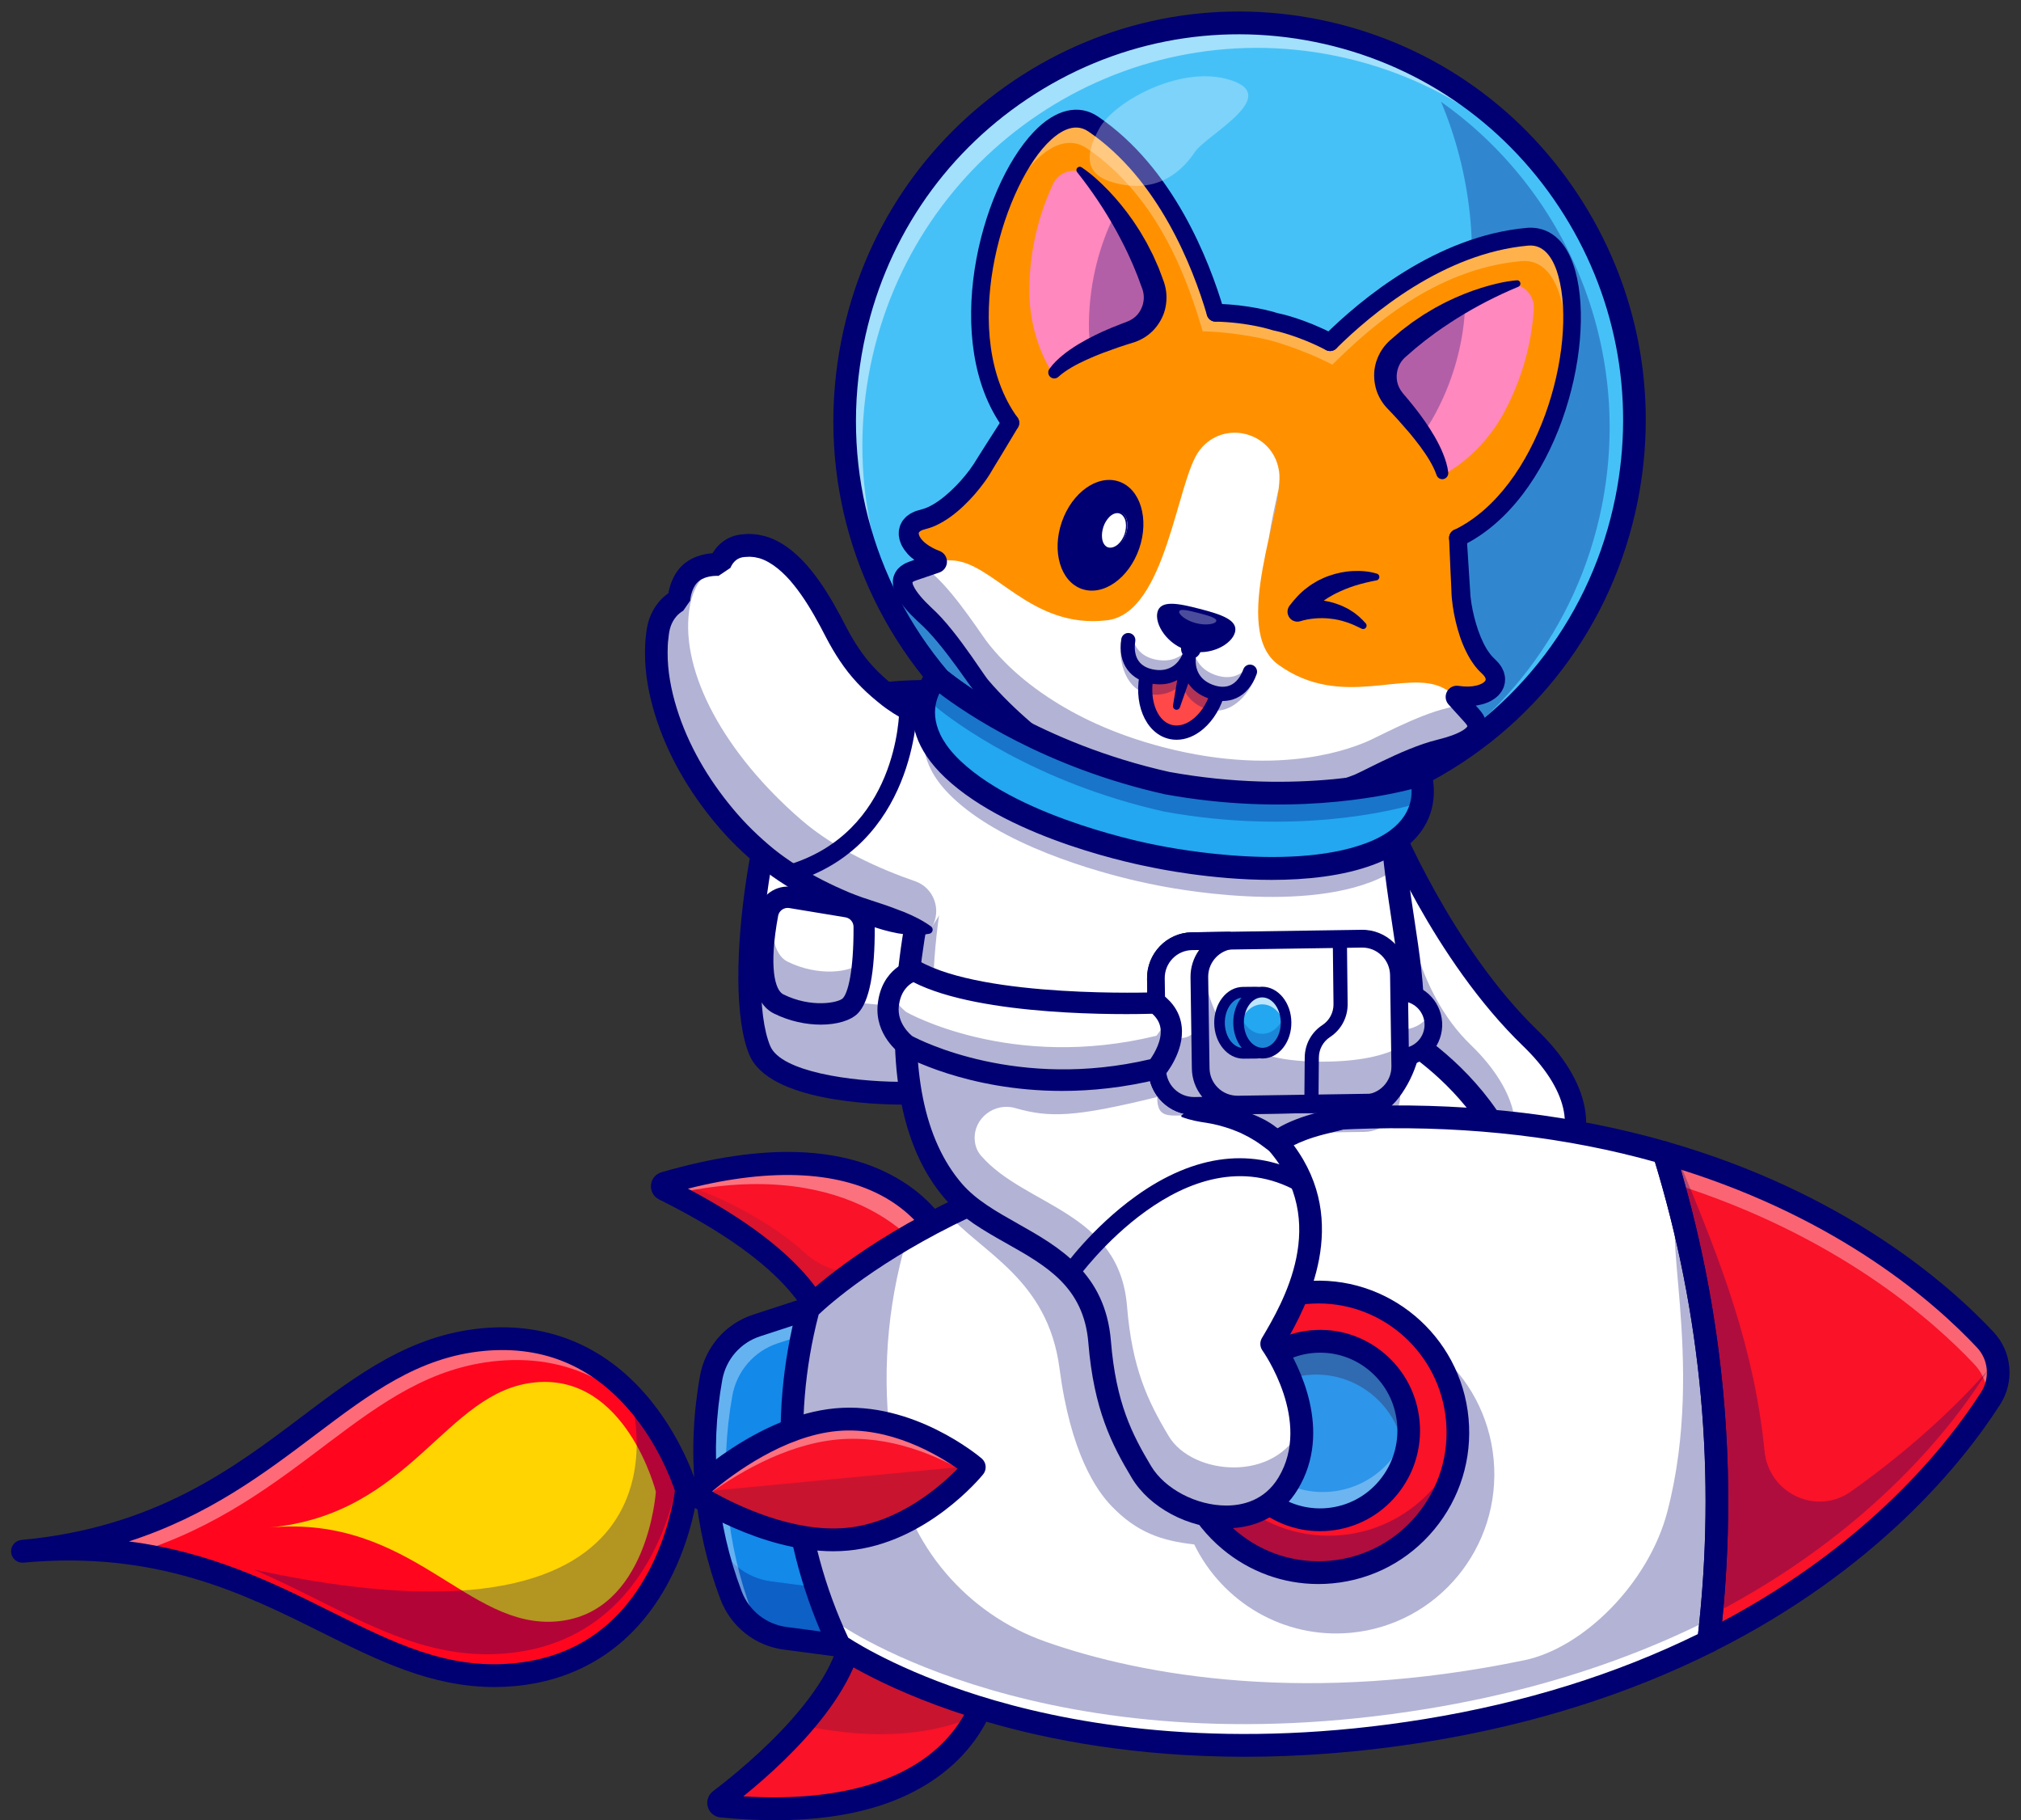 <?xml version="1.0" encoding="utf-8"?>
<!-- Generator: Adobe Illustrator 26.1.0, SVG Export Plug-In . SVG Version: 6.00 Build 0)  -->
<svg version="1.1" id="Layer_1" xmlns="http://www.w3.org/2000/svg" xmlns:xlink="http://www.w3.org/1999/xlink" x="0px" y="0px"
	 viewBox="0 0 3018.94 2718.57" style="enable-background:new 0 0 3018.94 2718.57;" xml:space="preserve">
<rect x="0" y="0" width="3018.94" height="2718.57" fill="#333333" stroke="none"/>
<style type="text/css">
	.st0{fill:none;}
	.st1{fill:#FFFFFF;}
	.st2{opacity:0.3;}
	.st3{fill:#000072;}
	.st4{fill:#1389EA;}
	.st5{opacity:0.35;}
	.st6{fill:#F91228;}
	.st7{opacity:0.15;}
	.st8{fill:#371A45;}
	.st9{opacity:0.4;}
	.st10{fill:#D25658;}
	.st11{opacity:0.25;}
	.st12{fill:#FF061E;}
	.st13{fill:#FFD400;}
	.st14{fill:#2D95EA;}
	.st15{fill:#4D1C54;}
	.st16{fill:#22A7F0;}
	.st17{opacity:0.2;}
	.st18{opacity:0.7;}
	.st19{fill:#46C1F7;}
	.st20{opacity:0.5;}
	.st21{fill:#F9A528;}
	.st22{fill:#FF6C6C;}
	.st23{fill:#FF9100;}
	.st24{fill:#982E20;}
	.st25{fill:#FF88BE;}
	.st26{fill:#FF4848;}
</style>
<g>
	<g>
		<rect x="-117.06" y="-33.88" class="st0" width="3136" height="3136"/>
	</g>
	<g>
		<g>
			<path class="st1" d="M2072.52,1222.48c0,0,80.37,199.7,213.63,328.32c74.69,72.08,85.11,144.34,40.65,191.23
				s-140.45,81.4-229.98,11.65c-89.54-69.75-131.87-393.25-131.87-393.25"/>
		</g>
		<g>
			<path class="st1" d="M2326.8,1742.01c-31.13,32.84-87.45,59.6-149.16,48.79c-26.48-4.64-53.95-16.16-80.81-37.14
				c-89.56-69.73-131.89-393.25-131.89-393.25l107.6-137.96c0,0,5.95,14.76,17.27,38.88c30.33,64.49,99.32,195.82,196.35,289.45
				C2360.85,1622.91,2371.24,1695.14,2326.8,1742.01z"/>
		</g>
		<g class="st2">
			<path class="st3" d="M2237.2,1751.42c-14.87,15.66-35.4,29.91-59.56,39.39c-26.48-4.64-53.95-16.16-80.81-37.14
				c-89.56-69.73-131.89-393.25-131.89-393.25l107.6-137.96c0,0,5.95,14.76,17.27,38.88c3.68,88.14,24.21,219.12,106.75,298.8
				C2271.24,1632.26,2281.68,1704.5,2237.2,1751.42z"/>
		</g>
		<g>
			<path class="st3" d="M2205.23,1809.42c-37.37,0-78.04-11.92-118.11-43.12c-93.62-72.93-136.12-390.31-137.88-403.78
				c-1.14-8.73,4.96-16.75,13.63-17.89c8.63-1.16,16.63,4.99,17.76,13.73c11.55,88.17,56.67,328.83,125.86,382.71
				c84.11,65.51,170.97,29.89,208.84-10.04c40.29-42.49,25.28-105.56-40.14-168.71c-134.16-129.48-214.01-325.56-217.34-333.84
				c-3.29-8.16,0.62-17.46,8.73-20.77c8.1-3.32,17.34,0.63,20.62,8.78c0.8,1.96,80.74,198.13,209.91,322.79
				c78.53,75.79,94.3,157.7,41.14,213.76C2310.68,1782.12,2261.75,1809.41,2205.23,1809.42z"/>
		</g>
		<g>
			<path class="st1" d="M2079.88,1538.25c0,0,262.51,135.68,191.21,418.6c-47.85,189.9-31.32,144.23-31.32,144.23l-521.83-137.64
				l135.48-520.92L2079.88,1538.25z"/>
		</g>
		<g>
			<path class="st3" d="M2237.63,2122.98c-2.15,0-4.02-0.42-5.35-0.83c-5.4-1.68-8.67-4.35-10.4-8.19l-508.23-134.05
				c-9.03-2.38-14.43-11.68-12.07-20.78l135.48-520.92c1.25-4.77,4.47-8.76,8.86-10.94c4.39-2.18,9.51-2.34,14.02-0.43l226.46,95.72
				c0.4,0.16,0.79,0.35,1.17,0.54c2.81,1.45,69.4,36.34,127.66,107.52c54.23,66.25,110.78,177.35,72.2,330.41
				c-21.13,83.85-29.02,119.13-31.92,133.94c1.45,3.81,1.5,8.05,0.1,11.93C2250.86,2120.12,2243.28,2122.98,2237.63,2122.98z
				 M1738.56,1951.3l485.68,128.09c0.3-1.37,0.6-2.78,0.91-4.23c5.42-24.98,15.37-66.19,29.56-122.5
				c28.07-111.38,6.28-212.12-64.77-299.46c-51.24-62.99-111.17-96.26-117.29-99.56l-207.82-87.83L1738.56,1951.3z"/>
		</g>
		<g>
			<g>
				<g>
					<path class="st4" d="M1253.78,2457.52l-80.96-10.67c-36.62-4.82-67.66-29.52-80.81-64.28l0,0
						c-39.14-103.52-49.42-215.86-29.69-324.83l0,0c6.63-36.59,32.66-66.57,67.8-78.06l77.67-25.37L1253.78,2457.52z"/>
				</g>
				<g class="st2">
					<path class="st3" d="M1207.79,1954.33l-12.96,4.24l37.84,413.89l-80.96-10.66c-36.62-4.82-67.66-29.52-80.81-64.28
						c-3.33-8.81-6.38-17.71-9.29-26.65c6.58,37.97,16.67,75.39,30.41,111.72c13.14,34.76,44.18,59.45,80.81,64.28l80.96,10.66
						L1207.79,1954.33z"/>
				</g>
				<g class="st5">
					<path class="st1" d="M1123.69,2409.16c-39.14-103.52-49.42-215.86-29.69-324.83l0,0c6.63-36.59,32.66-66.57,67.8-78.06
						l49.27-16.09l-3.28-35.86l-77.67,25.37c-35.13,11.47-61.18,41.45-67.8,78.06l0,0c-19.73,108.97-9.45,221.3,29.69,324.83
						c8.8,23.28,25.66,42,46.81,53.31C1132.56,2427.91,1127.4,2418.95,1123.69,2409.16z"/>
				</g>
				<g>
					<path class="st6" d="M991.84,1776.08c41.89,20.96,239.49,117.84,245.92,237.96l191.8-106.33c-1.09-5.8-2.56-11.82-4.41-17.97
						v-0.03c-26.78-88.25-136.43-206.27-426.03-124.31c-2.15,0.6-4.31,1.22-6.5,1.85C988.51,1768.43,987.99,1774.13,991.84,1776.08z
						"/>
				</g>
				<g class="st7">
					<path class="st8" d="M991.84,1776.08c41.89,20.96,239.49,117.84,245.92,237.96l191.8-106.33c-1.09-5.8-2.56-11.82-4.41-17.97
						l3.22,8.21c-15.06-5.56-38.96-10.91-61.04-6.75c-81.14,15.28-124.22,17.2-167.55-22.14c-54.33-49.31-152.86-98.1-200.64-103.68
						c-2.15,0.6-4.31,1.22-6.5,1.85C988.51,1768.43,987.99,1774.13,991.84,1776.08z"/>
				</g>
				<g class="st9">
					<g>
						<path class="st1" d="M1006.15,1783.27c-10.4-5.55-6-3.03-14.31-7.2c-3.87-1.93-3.34-7.63,0.8-8.84
							c314.93-91.54,420.1,51.11,436.94,140.47l-20.78,11.5C1377.09,1837.97,1248.51,1728.42,1006.15,1783.27z"/>
					</g>
				</g>
				<g>
					<path class="st3" d="M1237.77,2031.05c-8.91,0-16.38-7.03-16.86-16.1c-2.17-40.49-35.55-123.24-234.6-222.64l-1.99-1
						c-8.05-4.03-12.72-12.45-11.9-21.47c0.81-9.02,6.91-16.47,15.54-18.98c152.66-44.37,273.21-40.15,358.32,12.53
						c74.91,46.37,94.82,114.14,99.9,141.12c1.74,9.23-4.28,18.14-13.45,19.89c-9.16,1.78-18.01-4.31-19.76-13.54
						c-4.25-22.55-20.97-79.22-84.39-118.47c-70.1-43.39-173.72-49.16-300.97-17.06c181.45,96.23,224.04,181.88,227.04,237.77
						c0.51,9.39-6.64,17.4-15.96,17.91C1238.38,2031.04,1238.07,2031.05,1237.77,2031.05z"/>
				</g>
				<g>
					<path class="st10" d="M1481.33,2473.92c-0.36,90.96-77.44,255.58-403.67,223.48c-4.28-0.42-5.83-5.95-2.39-8.55
						c37.4-28.3,213.62-165.26,198.18-284.53"/>
				</g>
				<g>
					<path class="st6" d="M1077.66,2697.42c-4.28-0.45-5.82-5.96-2.38-8.57c19.14-14.5,74.71-57.5,122.3-112.06
						c44.98-51.52,82.8-113.39,76-171.2c-0.04-0.42-0.11-0.86-0.15-1.27l1.27,0.41l206.61,69.18c-0.1,25.53-6.24,56.87-22.28,88.03
						C1418.07,2641.8,1312.35,2720.48,1077.66,2697.42z"/>
				</g>
				<g class="st11">
					<path class="st8" d="M1197.58,2576.79c44.98-51.52,82.8-113.39,76-171.2c0.37-0.28,0.73-0.59,1.11-0.86l206.61,69.18
						c-0.1,25.53-6.24,56.87-22.28,88.03C1396.84,2589.85,1311.59,2601.04,1197.58,2576.79z"/>
				</g>
				<g>
					<path class="st3" d="M1158.05,2718.57c-26.01,0-53.36-1.41-82.04-4.23c-8.93-0.87-16.28-7.07-18.71-15.8
						c-2.43-8.72,0.63-17.87,7.82-23.3c48.35-36.6,205.1-164.15,191.58-268.73c-1.2-9.33,5.32-17.86,14.57-19.07
						c9.25-1.25,17.73,5.36,18.94,14.67c13.75,106.31-106.26,221.23-179.89,280.84c129.19,7.93,229.23-16.98,290.54-72.76
						c58.71-53.42,63.5-117.86,63.58-136.34c0.03-9.38,7.6-16.95,16.9-16.95c0.02,0,0.04,0,0.07,0c9.33,0.04,16.87,7.69,16.84,17.09
						c-0.11,28.21-7.61,100.41-74.71,161.47C1362.75,2690.73,1273.66,2718.57,1158.05,2718.57z"/>
				</g>
				<g>
					<path class="st1" d="M3000.41,2041.88c0,0-202.86,433.7-869.05,542.35c-567.47,92.52-877.55-126.73-877.55-126.73
						c-60.45-126.94-82.59-268.22-65.02-406.52c4.14-32.5,10.48-64.75,18.97-96.65c0,0,65.73-67.52,202.64-136.98
						c53.87-27.36,118.75-55,195.01-78.96c119.17-37.43,266.19-65.81,442.21-69.93c9.92-0.22,19.82-0.38,29.62-0.38
						c41.7-0.3,81.87,1.02,120.48,3.7C2763.8,1710.91,3000.41,2041.88,3000.41,2041.88z"/>
				</g>
				<g>
					<g class="st2">
						<path class="st3" d="M2017.66,2438.65c-100.34,9.31-191.82-45.99-233.74-131.97c-48.74-5.41-85.81-17.82-123.97-57.73
							c-22.35-23.37-60.71-78.82-77.27-205.12c-17.7-135.05-116.9-172.28-171.72-235.69c55.82-28.49,112.01-51.63,195.24-78.89
							c94.31-30.87,206.66-53.81,336.69-64.72c-30.49,38.39-55.69,76.52-57.7,78.08c-0.51,0.43-0.77,0.65-0.77,0.65
							c76.34,81.55,58.89,170.48,29.6,235.38c18.98-7.04,39.2-11.76,60.3-13.69c129.9-12.07,244.91,84.21,256.9,215.06
							C2243.16,2310.8,2147.55,2426.62,2017.66,2438.65z"/>
					</g>
				</g>
				<g>
					<g class="st2">
						<path class="st3" d="M1193.51,2235.33c11.23,65.46,31.36,129.53,60.27,190.3c0,0,310.12,219.22,877.6,126.67
							c240.12-39.17,420.02-120.51,551.94-208.57c-46.32-99.32-114.24-542.96-168.98-536.85c-40.72,4.55,35.47,223.95-23.64,450.71
							c-27.91,107.1-125.52,203.69-213.37,221.97c-321.92,67.01-569.45,23.95-715.76-27.74
							c-117.56-41.54-204.76-143.6-226.31-267.17c-0.11-0.66-0.22-1.31-0.34-1.96c-17.72-103.33-13.19-210.12,14.27-312.92
							c0,0,22.42-23.02,68.28-56.03c-141.7,70.72-209.68,140.57-209.68,140.57c-15.15,56.7-23.29,114.62-24.6,172.49
							C1183.94,2163.19,1187.35,2199.47,1193.51,2235.33z"/>
					</g>
				</g>
				<g>
					<path class="st6" d="M2552.24,2451.56c29.07-245.33,6.32-494.16-66.73-730.07c262.26,75.3,415.8,211.12,479.74,279.19
						c22.57,24.03,25.97,60.35,8.14,88.13C2922.9,2167.42,2796.56,2329.25,2552.24,2451.56z"/>
				</g>
				<g class="st5">
					<path class="st1" d="M2965.25,2000.67c-63.95-68.07-217.49-203.89-479.74-279.19c4.74,15.31,9.26,30.68,13.58,46.09
						c244.35,76.69,388.82,204.83,450.33,270.3c15.16,16.14,21.63,37.84,18.86,58.76c1.79-2.69,3.49-5.32,5.11-7.84
						C2991.22,2061.02,2987.82,2024.7,2965.25,2000.67z"/>
				</g>
				<g>
					<g class="st2">
						<path class="st3" d="M2556.41,2412.17c245.24-126.82,367.71-292.39,412.64-365.12c0.07-0.07,0.13-0.15,0.19-0.23
							c-49.06,55.77-118.43,120.07-204.28,180.86c-51.5,36.47-122.7,2.99-129.09-60.07c-15.48-152.82-61.74-275.99-130.86-440.32
							c-6.44-2-12.98-3.94-19.55-5.81C2554.66,1944.78,2578.7,2179.64,2556.41,2412.17z"/>
					</g>
				</g>
				<g>
					<path class="st3" d="M2552.24,2468.58c-3.43,0-6.84-1.05-9.74-3.12c-5.07-3.6-7.78-9.72-7.04-15.93
						c28.98-244.56,6.74-487.82-66.09-723c-1.85-5.97-0.3-12.47,4.04-16.94s10.76-6.18,16.72-4.48
						c263.26,75.6,418.55,210.49,487.69,284.17c27.81,29.64,31.89,74.25,9.91,108.5c-54.62,85.14-182.85,246.3-427.97,369
						C2557.37,2467.98,2554.8,2468.58,2552.24,2468.58z M2510.75,1746.83c63.99,220.16,84.73,446.98,61.72,675.16
						c219.85-116.99,336.23-263.71,386.87-342.66c13.5-21.05,11-48.46-6.08-66.66C2889.15,1944.34,2748.12,1821.45,2510.75,1746.83z
						"/>
				</g>
				<g>
					<path class="st3" d="M1859.59,2623.81c-163.65,0-293.55-25.4-384.52-51.9c-149.45-43.53-227.75-98.18-231.01-100.48
						c-2.38-1.68-4.28-3.94-5.53-6.58c-37.98-79.89-61.32-165.1-69.39-253.25c-8.06-88.17-0.55-176.23,22.32-261.71
						c0.76-2.82,2.22-5.4,4.25-7.48c2.79-2.87,69.87-70.96,208.92-141.22c127.57-64.46,342.62-142.77,642.61-149.72
						c157.25-3.62,306.28,14.39,442.91,53.65c5.48,1.57,9.8,5.82,11.5,11.3c74.23,239.72,96.91,487.63,67.41,736.91
						c-0.59,5.73-4.02,10.89-9.28,13.51c-127.2,63.7-270.45,108.85-425.74,134.17C2034.34,2617.27,1942.6,2623.81,1859.59,2623.81z
						 M1267.02,2445.94c16.71,10.88,91.88,56.92,219.18,93.78c133.5,38.66,353.34,74.85,642.43,27.7
						c148.6-24.23,285.78-66.94,407.89-126.97c27.01-238.45,5.35-475.55-64.44-705.09c-130.96-36.58-273.54-53.34-424.06-49.85
						c-528.99,12.27-794.15,248.39-825.11,277.77c-20.89,80.15-27.65,162.63-20.1,245.22
						C1210.34,2291.06,1231.95,2370.93,1267.02,2445.94z"/>
				</g>
				<g>
					<path class="st3" d="M1253.81,2474.53c-0.74,0-1.47-0.05-2.22-0.14l-80.96-10.66c-42.86-5.65-79.03-34.42-94.41-75.09
						c-40.25-106.43-50.79-221.9-30.53-333.93c7.75-42.82,38.1-77.76,79.21-91.18l77.67-25.37c8.88-2.91,18.41,1.99,21.29,10.93
						c2.88,8.94-1.98,18.54-10.85,21.44l-77.67,25.37c-29.26,9.56-50.88,34.43-56.39,64.92c-19.16,105.92-9.19,215.09,28.85,315.72
						c10.95,28.95,36.7,49.44,67.21,53.46l80.95,10.66c9.25,1.22,15.77,9.76,14.57,19.08
						C1269.43,2468.29,1262.17,2474.53,1253.81,2474.53z"/>
				</g>
				<g>
					<path class="st12" d="M33.45,2316.92c366.57-33.98,501.75,205.9,734.2,184.35s257.7-276.29,257.7-276.29
						s-71-245.83-303.45-224.28C489.43,2022.25,400.02,2282.94,33.45,2316.92z"/>
				</g>
				<g>
					<path class="st12" d="M33.45,2316.92c366.57-33.98,501.75,205.9,734.2,184.35s257.7-276.29,257.7-276.29
						s-71-245.83-303.45-224.28C489.43,2022.25,400.02,2282.94,33.45,2316.92z"/>
				</g>
				<g class="st9">
					<g>
						<path class="st1" d="M200,2320.45c250.59-77.35,344.84-269.48,543.01-287.85c123.03-11.4,200.82,52.08,246.81,114.38
							c-41.49-69.93-123.57-159.66-267.92-146.28c-232.45,21.55-321.87,282.24-688.44,316.22
							C94.97,2311.22,149.95,2313.25,200,2320.45z"/>
					</g>
				</g>
				<g>
					<path class="st13" d="M402.25,2281.45c213.41-19.78,295.1,152.65,430.43,140.1c135.33-12.54,147.03-193.63,147.03-193.63
						s-44.33-175.89-179.66-163.35C664.72,2077.12,615.66,2261.67,402.25,2281.45z"/>
				</g>
				<g>
					<path class="st3" d="M738.33,2519.65c-94.13,0-174.25-39.93-258.6-81.96C364.69,2380.37,234.3,2315.42,35,2333.87
						c-9.31,0.86-17.52-6.02-18.38-15.38c-0.05-0.53-0.07-1.06-0.07-1.58c0-8.7,6.59-16.11,15.36-16.92
						c199.3-18.48,315.73-106.32,418.44-183.83c83.41-62.94,162.2-122.4,270.02-132.38c100.93-9.41,188.67,28.8,253.63,110.35
						c48.35,60.7,66.83,123.47,67.6,126.11c0.6,2.1,0.81,4.28,0.59,6.45c-0.28,2.73-7.07,67.85-43.61,136.42
						c-49.09,92.12-128.4,145.77-229.36,155.12C758.74,2519.19,748.44,2519.65,738.33,2519.65z M192.51,2302.18
						c123.2,15.8,216.76,62.44,302.19,105c92.89,46.28,173.07,86.26,271.39,77.14c90.04-8.35,158.06-54.22,202.17-136.37
						c29.21-54.39,38-107.79,39.86-121.38c-4.28-13-22.6-63.9-61.19-112.02c-58.27-72.65-133.42-105.21-223.49-96.91
						c-98.29,9.11-169.91,63.16-252.84,125.73C394.33,2200.93,310.77,2263.98,192.51,2302.18z"/>
				</g>
				<g>
					<path class="st6" d="M1265.32,2298.91c-111.96,10.35-230.36-68.68-230.36-68.68s0.39-0.38,1.11-1.04
						c11.32-10.71,107.76-99.06,212.89-108.86c100.89-9.38,188.68,56.59,204.12,68.95c1.58,1.27,2.4,1.97,2.4,1.97
						S1376.53,2288.65,1265.32,2298.91z"/>
				</g>
				<g class="st9">
					<g>
						<path class="st1" d="M1034.97,2230.23c0,0,5.03,3.37,13.99,8.58c46.36-34.73,122.05-81.4,202.05-88.85
							c79.13-7.35,151.28,25.2,195.36,51.51c5.95-6.32,9.12-10.23,9.12-10.23s-0.81-0.7-2.39-1.96
							c-15.46-12.37-103.25-78.33-204.13-68.95c-105.12,9.81-201.59,98.16-212.91,108.85
							C1035.37,2229.84,1034.97,2230.23,1034.97,2230.23z"/>
					</g>
				</g>
				<g class="st11">
					<path class="st8" d="M1265.32,2298.91c-111.96,10.35-230.36-68.68-230.36-68.68s0.39-0.38,1.11-1.04l417.02-39.91
						c1.58,1.27,2.4,1.97,2.4,1.97S1376.53,2288.65,1265.32,2298.91z"/>
				</g>
				<g>
					<path class="st3" d="M1244.55,2316.87c-109.03,0-214.21-69.32-218.93-72.46c-4.27-2.85-7.02-7.5-7.49-12.63
						c-0.47-5.14,1.4-10.21,5.07-13.79c4.34-4.24,107.7-103.76,224.23-114.59c116.9-10.9,214.86,71.35,218.98,74.86
						c7.03,5.99,7.99,16.56,2.17,23.75c-3.41,4.21-84.78,103.04-201.72,113.85C1259.42,2316.55,1251.97,2316.87,1244.55,2316.87z
						 M1063.57,2227.58c36.99,20.78,121.23,61.69,200.2,54.41c78.75-7.28,141.41-62.64,166.63-88.41
						c-29.45-20.69-101.11-63.57-179.85-56.29C1171.58,2144.63,1096.17,2200.34,1063.57,2227.58z M1034.96,2230.23h0.05H1034.96z"/>
				</g>
				<g>
					<ellipse class="st6" cx="1969.69" cy="2139.28" rx="208.06" ry="209.52"/>
				</g>
				<g class="st2">
					<path class="st3" d="M1988.74,2347.9c-114.39,10.6-215.72-74.17-226.25-189.4c-3.3-36.24,2.77-71.17,16.21-102.37
						c-2.03,15.35-2.42,31.13-0.96,47.23c10.53,115.24,111.82,200.05,226.26,189.45c78.45-7.28,142.71-57.57,171.9-125.56
						C2163.36,2261.93,2087.24,2338.76,1988.74,2347.9z"/>
				</g>
				<g>
					<path class="st3" d="M1969.29,2365.83c-52.38,0-102.65-18.22-143.43-52.36c-46.21-38.69-74.68-93.17-80.19-153.43
						c-11.37-124.39,79.87-234.9,203.4-246.35c123.48-11.48,233.26,80.43,244.64,204.81c5.5,60.26-12.62,119.07-51.04,165.59
						s-92.52,75.21-152.36,80.75C1983.28,2365.51,1976.27,2365.83,1969.29,2365.83z M1969.82,1946.77c-5.85,0-11.73,0.27-17.66,0.82
						c-104.97,9.74-182.5,103.65-172.83,209.34c4.68,51.2,28.88,97.51,68.14,130.38c39.26,32.88,88.88,48.37,139.74,43.67l0,0
						c50.84-4.71,96.83-29.09,129.47-68.62c32.65-39.54,48.05-89.52,43.37-140.72C2150.93,2021.91,2067.4,1946.77,1969.82,1946.77z"
						/>
				</g>
				<g>
					<ellipse class="st14" cx="1971.9" cy="2136.57" rx="132.37" ry="133.3"/>
				</g>
				<g class="st2">
					<g>
						<path class="st1" d="M1984.06,2269.32c-72.81,6.74-137.23-47.22-143.93-120.53c-1.47-15.86-0.09-31.38,3.74-45.95
							c0.07,1.48,0.19,2.95,0.32,4.46c6.7,73.32,71.13,127.28,143.93,120.53c57.04-5.27,102.27-46.25,115.96-98.99
							C2108.25,2200.29,2055.35,2262.7,1984.06,2269.32z"/>
					</g>
				</g>
				<g class="st5">
					<path class="st8" d="M2098.44,2180.98c-0.12-2.28-0.24-4.56-0.46-6.88c-6.7-73.32-71.13-127.28-143.93-120.53
						c-54.8,5.06-98.73,43.1-114.19,92.85c-2.85-70.46,49.65-131.53,120.16-138.07c72.75-6.74,137.22,47.17,143.92,120.49
						C2105.57,2146.99,2103.57,2164.64,2098.44,2180.98z"/>
				</g>
				<g>
					<path class="st3" d="M1971.81,2286.88c-76.18,0-141.4-58.66-148.52-136.54c-7.54-82.53,53-155.85,134.95-163.45
						c39.72-3.7,78.45,8.42,109.11,34.09c30.66,25.67,49.56,61.82,53.21,101.8c3.66,39.98-8.37,79-33.86,109.88
						c-25.49,30.87-61.39,49.91-101.1,53.58l0,0C1980.98,2286.67,1976.38,2286.88,1971.81,2286.88z M1972.14,2020.29
						c-3.58,0-7.18,0.16-10.79,0.49c-63.4,5.88-110.23,62.6-104.39,126.44c2.83,30.93,17.44,58.9,41.16,78.75
						c23.72,19.86,53.7,29.21,84.4,26.38l0,0c30.71-2.85,58.49-17.57,78.21-41.45s29.02-54.07,26.19-85s-17.44-58.9-41.16-78.75
						C2024.82,2029.63,1999.02,2020.29,1972.14,2020.29z"/>
				</g>
				<g>
					<path class="st15" d="M1994.87,1644.88c0.11-0.72,0.2-1.44,0.28-2.17c0,0.09,0,0.21-0.02,0.33
						C1995.05,1643.64,1994.98,1644.27,1994.87,1644.88z"/>
				</g>
				<g>
					<g class="st2">
						<path class="st3" d="M757.09,2469.37c218.64-20.26,253.97-246.81,257.39-273.67c-10.98-25.87-30.89-65.05-62.57-101.63
							l-7.84,2.56c0,0,112.82,394.75-564.99,247.53C516.33,2403.56,619.73,2482.1,757.09,2469.37z"/>
					</g>
				</g>
			</g>
		</g>
		<g>
			<path class="st1" d="M1357.06,1632.68c0,0-193.82,3.57-222.06-63.77c-41.5-99,10.03-412.93,68.54-486.56
				c56.84-71.52,275.48-44.25,275.48-44.25L1357.06,1632.68z"/>
		</g>
		<g class="st2">
			<path class="st3" d="M1135,1568.91c28.24,67.34,222.07,63.77,222.07,63.77l18.27-129.67c0,0-193.83,3.56-222.07-63.77
				c-15.75-37.59-18.4-106.47-12.27-181.38C1117.91,1373.46,1110.23,1509.8,1135,1568.91z"/>
		</g>
		<g>
			<path class="st3" d="M1349.1,1649.77c-41.97,0-200.5-4.67-229.67-74.24c-44.65-106.47,8.92-425.81,70.92-503.81
				c60.97-76.72,267.4-53.41,290.74-50.51l18.17,2.26l-128.4,625.97l-13.51,0.25C1355.65,1649.73,1352.83,1649.77,1349.1,1649.77z
				 M1357.06,1632.68h0.05H1357.06z M1388.24,1049.94c-66.81,0-144.31,8.83-171.5,43.05c-54.81,68.95-105.61,375.24-66.17,469.31
				c16.24,38.74,121.53,52.91,192.71,53.44l115.41-562.68C1439.39,1051.32,1414.65,1049.94,1388.24,1049.94z"/>
		</g>
		<g>
			<path class="st1" d="M1265.45,1354.35l-84.01-13.88c-16.21-2.68-31.64,8.13-34.65,24.4c-7.88,42.46-16.71,118.15,16.22,134.53
				c46.36,23.06,94.6,15.55,107.07,2.97c18.44-18.59,20.91-82,20.75-118.15C1290.77,1369.37,1280.02,1356.75,1265.45,1354.35z"/>
		</g>
		<g class="st2">
			<path class="st3" d="M1163.04,1499.41c46.36,23.05,94.57,15.56,107.07,2.95c11.8-11.9,17.06-42.12,19.28-71.86
				c-1.79,3.46-3.8,6.39-6.04,8.66c-12.5,12.56-60.7,20.07-107.06-2.99c-22.16-11.01-25.41-48.9-22.76-85.44
				c-3.32,3.92-5.72,8.71-6.72,14.13C1138.92,1407.34,1130.08,1483.03,1163.04,1499.41z"/>
		</g>
		<g>
			<path class="st3" d="M1226.06,1530.35c-21.82,0-46.69-5.04-70.05-16.65c-32.16-16-40.5-67.05-24.78-151.76
				c4.56-24.57,28.27-41.25,52.78-37.21l84.01,13.88l0,0c22.3,3.68,38.55,22.83,38.65,45.54c0.32,68.64-8.23,112.2-25.37,129.49
				C1270.97,1524.07,1250.42,1530.35,1226.06,1530.35z M1176.57,1356.01c-6.81,0-12.93,4.9-14.2,11.78
				c-14.23,76.69-4.77,111.12,7.67,117.3c41.67,20.73,82.33,12.57,88.85,6c7.63-7.69,16.42-40.27,16.11-106.81
				c-0.03-7.08-5.13-13.06-12.11-14.21l0,0l-84.01-13.88C1178.12,1356.09,1177.34,1356.01,1176.57,1356.01z"/>
		</g>
		<g>
			<path class="st3" d="M1246.13,1073.58c12.85-5.73,26.57-9.78,40.54-12.21c13.98-2.52,28.18-3.43,42.21-3.72
				c14.01-0.29,27.94,0.25,41.12,0.12c6.55-0.07,12.93-0.39,18.43-1.3c5.51-0.81,9.74-2.8,10.74-4.23
				c5.57-8.02,16.54-9.98,24.51-4.37c7.96,5.61,9.91,16.66,4.34,24.69c-1.43,2.06-3.21,3.7-5.2,4.94l-4.18,2.56
				c-10.38,6.37-20.09,7.02-28.08,7.16c-8.12-0.01-15.42-0.9-22.46-1.92c-14.03-2.1-27.22-4.72-40.45-6.53
				c-13.19-1.82-26.37-3.03-39.55-2.76c-13.18,0.21-26.34,1.91-39.22,5.36l-0.05,0.01c-2.2,0.59-4.45-0.73-5.04-2.94
				C1243.29,1076.44,1244.3,1074.38,1246.13,1073.58z"/>
		</g>
		<g>
			<path class="st1" d="M2076.41,1628.74c-25.01,33.35-75.49,41.99-103.04,49.09c-49.01,12.68-65.9,28.63-65.9,28.63
				c100.79,115.71,24.25,246.44-7.9,300.72c0,0,81.99,113.25,24.67,208.36c-51.2,84.91-179.03,50.03-219.2-17.02
				c-31.68-52.92-54.88-101.63-62.43-194.28c-11.54-142.05-152.46-148.81-218.27-225c-71.86-83.12-86.68-221.81-56.78-395.28
				c10.69-62.28,27.21-128.98,48.87-199.26c8.75-28.38,18.38-57.3,28.77-86.74c1.05-2.93,2.07-5.83,3.12-8.76
				c18.71-52.32,40-106.23,63.58-161.35c0,0,594.59,88.32,579.38,153.45c-10.22,43.9-13.4,87.16-12.63,129.33
				c0.55,29.69,3.04,58.83,6.46,87.16C2101.08,1431.68,2136.41,1548.72,2076.41,1628.74z"/>
		</g>
		<g class="st2">
			<path class="st3" d="M1394.21,1505.15c-10.52-3.96-20.19-8.34-28.81-13.23c0,0-4.9,1.19-11.19,5.06
				c8.87-156.93,65.53-353.64,157.7-569.15c0,0,6.3,0.94,17.57,2.68C1439.49,1152.74,1389.65,1352.34,1394.21,1505.15z"/>
		</g>
		<g>
			<path class="st3" d="M1831.75,2282.63c-0.07,0-0.15,0-0.22,0c-56.47-0.08-114.43-31.06-140.95-75.34
				c-29.51-49.27-56.67-101.77-64.8-201.66c-6.79-83.41-62.74-114.99-121.98-148.4c-33.09-18.67-67.31-37.97-92.22-66.82
				c-123.79-143.27-93.67-452,84.81-869.31c3.03-7.08,10.39-11.24,17.98-10.11c1.34,0.21,135.49,20.2,273.17,47.75
				c284.5,56.93,306.85,90.05,315.28,102.52c6.44,9.55,6.24,18.25,4.93,23.86c-23.41,100.27-8.4,199.42,4.84,286.89
				c15.99,105.66,29.8,196.91-22.68,266.93c-25.77,34.39-71.76,45.49-102.2,52.85c-3.62,0.87-7.02,1.7-10.13,2.5
				c-21.16,5.47-35.7,11.53-45.01,16.28c85.35,114.89,20.04,239.45-13.02,296.03c19.31,30.77,72.22,129.66,19.13,217.73
				C1916.02,2261.94,1878.05,2282.63,1831.75,2282.63z M1522.3,946.64c-168.56,398.47-198.88,689.91-85.22,821.44
				c21.06,24.38,51.27,41.42,83.25,59.47c61.35,34.61,130.88,73.84,139.14,175.31c7.54,92.65,31.66,139.44,60.05,186.86
				c20.4,34.05,67.52,58.82,112.05,58.88c0.06,0,0.11,0,0.17,0c24.13,0,57.17-7.29,78.04-41.92
				c50.71-84.12-23.13-188.49-23.88-189.54c-3.96-5.51-4.31-12.88-0.85-18.72c30.8-51.98,102.94-173.72,9.71-280.77
				c-6.01-6.9-5.5-17.35,1.14-23.64c2.05-1.93,21.56-19.33,73.27-32.68c3.26-0.84,6.83-1.71,10.65-2.63
				c25.74-6.21,64.64-15.61,83.1-40.25c43.9-58.58,31.08-143.26,16.24-241.3c-13.61-89.9-29.02-191.7-4.83-297.59
				c-5.63-7.65-42.87-37.02-288.58-86.48C1671.94,970.2,1559.53,952.38,1522.3,946.64z"/>
		</g>
		<g>
			<path class="st1" d="M1547.7,1133.66c0,0-165.7-51.35-217.43-91.8c-34.36-26.88-57.7-51.24-83.86-102.49
				c-36.34-71.17-81.04-133.11-139-124.07c-25.3,3.95-32.51,27.92-32.51,27.92s-23.25-2.4-40.57,10.6
				c-19.31,14.49-20.28,42.72-20.28,42.72s-25.62,10.47-31.42,46.05c-14.98,91.88,38.42,231.79,153.02,331.05
				c97.73,84.65,253.63,115.38,253.63,115.38L1547.7,1133.66z"/>
		</g>
		<g class="st2">
			<path class="st3" d="M1391.38,1385.68l-2.07,3.34c0,0-155.88-30.71-253.64-115.37c-114.61-99.25-168.01-239.16-153.01-331.05
				c5.79-35.6,31.43-46.07,31.43-46.07s0.97-28.2,20.28-42.71c17.32-12.97,40.55-10.59,40.55-10.59s0.3-0.94,0.97-2.51
				c-0.67,4-0.76,6.55-0.76,6.55s-37.53,4.35-45.72,65.16c-12.43,92.27,52.69,212.68,167.31,311.92
				c51.07,44.23,117.98,73.74,170.27,91.82C1395.43,1326.01,1407.33,1359.97,1391.38,1385.68z"/>
		</g>
		<g>
			<path class="st3" d="M1546.05,1139.08c-13.46-0.05-26.36-1.83-39.11-4.27c-12.75-2.41-25.23-5.72-37.54-9.56
				c-24.67-7.58-48.89-16.7-72.62-27.47l-17.75-8.32l-17.65-8.87c-11.72-6.42-23.45-12.47-35.13-20.84
				c-6.13-4.16-11.06-8.15-16.22-12.42c-5.16-4.19-10.22-8.66-15.22-13.22c-9.94-9.23-19.4-19.33-27.89-30.09
				c-8.46-10.8-16.01-22.16-22.82-33.73c-6.82-11.5-12.93-23.7-18.62-34.49c-11.82-21.98-24.55-43.43-39.59-62
				c-7.41-9.4-15.59-17.79-24.27-24.81c-8.68-7-17.97-12.51-27.52-15.32l-7.21-1.55c-2.41-0.36-4.85-0.32-7.27-0.58
				c-4.74,0.11-10.32,0.42-13.37,1.52c-3.46,1.15-6.5,2.95-9.15,5.77c-1.35,1.35-2.57,2.97-3.64,4.71
				c-0.55,0.85-1.04,1.78-1.47,2.66c-0.24,0.45-0.4,0.87-0.6,1.31c-0.12,0.28-0.4,1.06-0.26,0.63l-17.9,12l-1.56-0.06l-2.12-0.01
				c-1.45,0.03-2.92,0.11-4.39,0.26c-2.92,0.28-5.81,0.76-8.48,1.5c-5.37,1.42-10.13,3.77-13.45,6.72
				c-3.4,2.81-6.19,7.14-8.36,12.26c-1.08,2.57-1.92,5.39-2.6,8.26c-0.34,1.43-0.62,2.91-0.84,4.35c-0.22,1.3-0.41,3.22-0.43,3.72
				l-10.54,15.19c0.53-0.23-0.36,0.19-0.66,0.37c-0.48,0.3-0.96,0.54-1.47,0.9c-1,0.64-2.04,1.39-3.03,2.22
				c-2,1.6-3.89,3.48-5.55,5.54c-3.38,4.1-6.07,8.88-7.92,14.24c-0.87,2.7-1.65,5.47-2.16,8.39c-0.6,2.89-0.8,6.64-1.24,9.91
				c-1.04,6.71-0.99,13.66-1.15,20.58c-0.16,27.77,5.18,56.08,13.64,83.38c16.96,54.81,46.89,105.7,83.81,149.95
				c18.37,22.2,39.41,42.56,61.45,60.53c22.17,17.77,46.79,32.92,72.53,46.11c6.52,3.16,12.92,6.55,19.54,9.52
				c6.65,2.92,13.21,6.04,19.93,8.81c13.42,5.63,27.27,10.18,41.14,14.62c13.88,4.4,27.55,9.43,41.2,14.77
				c13.56,5.61,27,12.02,39.92,21.3l0.21,0.15c2.73,1.96,3.36,5.78,1.41,8.52c-0.94,1.33-2.32,2.16-3.8,2.45
				c-16.25,3.15-31.67,2-46.77-0.57c-15.04-2.77-29.73-6.99-44.02-12.36c-14.28-5.41-28.24-11.64-42.36-17.49
				c-7.04-2.95-13.99-6.21-20.99-9.29c-6.98-3.14-13.79-6.73-20.7-10.09c-27.34-14.01-53.86-30.25-78.33-49.85
				c-24.24-19.75-46.33-41.24-66.16-65.12c-39.58-47.48-71.69-101.87-90.29-161.83c-9.25-29.93-15.3-61.28-15.17-93.58
				c0.16-8.09,0.16-16.16,1.37-24.32c0.55-4.15,0.74-7.94,1.61-12.4c0.8-4.47,2.02-8.93,3.48-13.36
				c3.04-8.83,7.71-17.35,13.86-24.79c3.05-3.73,6.49-7.17,10.31-10.24c1.89-1.56,3.88-3.01,6.01-4.38c1.03-0.7,2.18-1.36,3.31-2
				c1.33-0.71,2.08-1.17,4.33-2.14l-10.54,15.19c0.17-3.32,0.44-5.2,0.8-7.68c0.35-2.34,0.79-4.63,1.33-6.92
				c1.07-4.56,2.44-9.1,4.31-13.59c3.74-8.9,9.24-17.94,17.53-25c8.19-7.11,17.59-11.34,26.86-13.83c4.66-1.26,9.3-2.04,13.94-2.48
				c2.32-0.22,4.65-0.35,6.99-0.4l3.57,0.01c1.3,0.03,2.25,0.06,4.13,0.23l-17.89,12c0.62-1.96,0.95-2.67,1.42-3.89
				c0.45-1.03,0.9-2.1,1.39-3.07c0.96-1.99,2-3.91,3.16-5.76c2.29-3.71,4.95-7.24,8.1-10.45c6.13-6.52,14.3-11.64,22.95-14.43
				c2.16-0.78,4.34-1.27,6.53-1.71c2.29-0.56,4.19-0.68,6.14-0.84c3.92-0.23,7.81-0.9,11.75-0.63c3.93,0.29,7.91,0.37,11.79,0.96
				c3.84,0.79,7.69,1.59,11.5,2.51c15.03,4.43,28.03,12.41,39.21,21.41c11.19,9.07,20.91,19.23,29.38,29.92
				c8.6,10.65,16.32,21.71,23.34,33.02c7.18,11.27,13.58,22.8,19.83,34.37c6.26,11.9,11.65,22.67,17.91,33.23
				c6.19,10.53,12.87,20.56,20.23,29.94c7.38,9.35,15.49,18,24.29,26.19c4.46,4.06,8.99,8.06,13.76,11.95
				c4.7,3.9,9.73,7.93,14.22,10.9c9.14,6.52,20.17,12.26,31.08,17.67l16.89,7.71l17.26,7.25c23.21,9.4,46.7,18.56,70.04,28.39
				c23.38,9.74,46.53,20.38,68.44,35.32c2.7,1.83,3.41,5.51,1.59,8.23C1549.83,1138.15,1547.93,1139.07,1546.05,1139.08z"/>
		</g>
		<g>
			<path class="st15" d="M1918.27,1645.86c0.11-0.72,0.2-1.44,0.28-2.17c0,0.09,0,0.21-0.02,0.33
				C1918.46,1644.63,1918.39,1645.26,1918.27,1645.86z"/>
		</g>
		<g>
			<path class="st1" d="M2030.86,1620.21c-25.71,1.39-54.52,2.46-85.47,2.89c18.43,1.09,35.43,1.85,50.58,2.4
				C2008.09,1625.89,2019.91,1624.06,2030.86,1620.21z"/>
		</g>
		<g>
			<ellipse class="st1" cx="2093.12" cy="1530.47" rx="48.01" ry="48.34"/>
		</g>
		<g class="st2">
			<path class="st3" d="M2141.09,1532.62c-1.18,26.67-23.59,47.35-50.09,46.15c-26.48-1.19-47.02-23.8-45.83-50.47
				c0.33-7.37,2.28-14.32,5.52-20.44c6.97,16.66,23.01,28.73,42.15,29.58c19.13,0.85,36.17-9.72,44.56-25.68
				C2140.09,1518.15,2141.42,1525.24,2141.09,1532.62z"/>
		</g>
		<g>
			<path class="st3" d="M2093.18,1592.09c-0.92,0-1.84-0.02-2.77-0.06c-33.71-1.52-59.92-30.38-58.41-64.32
				c1.51-33.95,30.15-60.29,63.87-58.82c33.71,1.52,59.91,30.38,58.41,64.32C2152.82,1566.24,2125.67,1592.09,2093.18,1592.09z
				 M2093.13,1495.41c-18.48,0-33.93,14.71-34.75,33.49c-0.86,19.31,14.04,35.72,33.22,36.58c19.18,0.9,35.47-14.15,36.33-33.44
				c0.86-19.31-14.04-35.72-33.21-36.58C2094.18,1495.42,2093.65,1495.41,2093.13,1495.41z"/>
		</g>
		<g class="st2">
			<path class="st3" d="M2091.67,1634.73c0.47,30.29-23.79,55.39-53.82,55.82l-143.92,2.15c0,0-42.49-22.79-68.83-26.04
				s-49.45-0.99-49.45-0.99c-30.04,0.47-46.57,4.72-47-25.57l-0.04-2.89c-0.76,1.02-1.23,1.53-1.23,1.53
				c-121.27,29.67-159.33,31.05-210.88,16.21c-30.83-8.87-62.55,15.16-60.48,47.38c0.55,8.54,3.4,16.78,9.23,23.53
				c65.82,76.19,206.75,82.95,218.27,225c7.57,92.65,30.75,141.37,62.43,194.29c35.02,58.45,160.49,70.49,198.33-14.55
				c1.56,27.7-3.3,57.09-20.06,84.95c-51.2,84.91-179.03,50.03-219.2-17.02c-31.68-52.92-54.88-101.63-62.43-194.29
				c-11.54-142.05-152.46-148.81-218.27-225c-37.81-43.78-59.86-102.99-67.88-174.55c-3.72-33.31-4.39-69.3-2.24-107.72
				c6.3-3.87,11.19-5.06,11.19-5.06c8.62,4.89,18.3,9.27,28.81,13.23c115.58,43.69,332.47,35.4,332.47,35.4
				c0.21,0.12,0.38,0.3,0.55,0.42l-0.55-36.84c-0.38-26.51,18.12-49.05,42.92-54.53c3.5-0.81,7.14-1.23,10.9-1.27l253.72-3.78
				c30.08-0.46,55.04,23.9,55.43,54.19l1.6,107.72L2091.67,1634.73z"/>
		</g>
		<g>
			<path class="st1" d="M2037.84,1648.01l-253.75,3.77c-30.04,0.45-54.99-23.93-55.44-54.21l-1.98-135.98
				c-0.39-26.52,18.14-49.05,42.93-54.55c3.51-0.8,7.16-1.21,10.9-1.27l253.71-3.77c30.07-0.45,55.03,23.93,55.44,54.21l1.59,107.7
				l0.43,28.28C2092.13,1622.46,2067.87,1647.56,2037.84,1648.01z"/>
		</g>
		<g class="st2">
			<path class="st3" d="M2037.84,1648.01l-253.75,3.77c-30.04,0.45-54.99-23.93-55.44-54.21l-1.98-135.98
				c-0.39-26.52,18.14-49.05,42.93-54.55c14.55,9.42,23.79,15.45,23.79,15.45c13.96,108.97,45.62,162.94,180.24,163.15
				c58.11,0.08,94.65-9.39,117.62-21.73l0.43,28.28C2092.13,1622.46,2067.87,1647.56,2037.84,1648.01z"/>
		</g>
		<g>
			<path class="st3" d="M1783.28,1665.09c-36.95,0-67.27-29.99-67.82-67.31l-2-136c-0.55-37.67,29.42-68.76,66.83-69.32l253.73-3.77
				c37.18-0.61,68.28,29.63,68.83,67.3l2,136c0.55,37.67-29.42,68.76-66.83,69.32l-253.73,3.77l0,0
				C1783.96,1665.09,1783.62,1665.09,1783.28,1665.09z M1784.1,1651.8h0.05H1784.1z M2035.04,1415.26c-0.2,0-0.42,0-0.62,0
				l-253.73,3.77c-22.85,0.34-41.17,19.34-40.83,42.35l2,136c0.34,23.01,19.08,41.24,42.05,41.11l253.73-3.77
				c22.85-0.34,41.17-19.34,40.83-42.35l-2-136c-0.16-11.08-4.65-21.49-12.62-29.28
				C2056.03,1419.45,2045.82,1415.26,2035.04,1415.26z"/>
		</g>
		<g>
			<path class="st1" d="M2048.01,1646.86c-3.28,0.74-6.66,1.12-10.17,1.16l-253.75,3.77c-22.01,0.32-41.29-12.67-50.18-31.59
				c-3.25-6.88-5.13-14.54-5.22-22.62l-0.91-60.41l-0.3-19.94l-0.82-55.64c-0.45-30.28,23.8-55.37,53.84-55.83l54.83-0.8
				c-25.2,5.17-44.12,27.89-43.74,54.68l1.05,73.45l0.93,62.56c0.45,30.25,25.41,54.67,55.44,54.21L2048.01,1646.86z"/>
		</g>
		<g class="st2">
			<path class="st3" d="M2048.01,1646.86c-3.28,0.74-6.66,1.12-10.17,1.16l-253.75,3.77c-30.04,0.45-54.99-23.93-55.41-54.21
				l-1.2-80.34c6.6,14.11,18.32,31.36,36.68,32.91c10.08,0.87,19.88-6.57,28.47-17.06l0.93,62.56
				c0.45,30.25,25.41,54.67,55.44,54.21L2048.01,1646.86z"/>
		</g>
		<g>
			<path class="st3" d="M1783.23,1665.09c-17.65,0-34.37-6.85-47.15-19.35c-13.04-12.75-20.36-29.78-20.61-47.98l-1.99-135.99
				c-0.57-37.64,29.4-68.75,66.82-69.33l54.82-0.8c0.06,0,0.13,0,0.19,0c6.73,0,12.39,5.1,13.12,11.85
				c0.74,6.83-3.81,13.08-10.48,14.46c-19.51,4.02-33.47,21.47-33.17,41.48l1.99,136c0.15,11.09,4.64,21.49,12.61,29.29
				c7.97,7.79,18.4,11.79,29.41,11.82l199.03-2.98c6.94,0,12.54,4.99,13.31,11.78s-3.7,13.06-10.32,14.51
				c-4.21,0.92-8.53,1.4-12.83,1.44l-253.69,3.78C1783.93,1665.09,1783.58,1665.09,1783.23,1665.09z M1791.23,1418.87l-10.54,0.15
				c-22.86,0.36-41.18,19.35-40.83,42.35l1.99,136.01c0,0,0,0,0,0.01c0.15,11.08,4.64,21.48,12.61,29.28
				c7.97,7.79,18.4,11.8,29.41,11.82l12.08-0.19c-9.87-11.97-15.36-26.8-15.58-42.5l-1.99-135.99
				C1778.17,1444.7,1782.91,1430.46,1791.23,1418.87z"/>
		</g>
		<g>
			<path class="st16" d="M1892.65,1527.26c0.04,5.03-6.62,45.69-6.62,45.69s-12.77,0.11-28.45,0.26
				c-19.59,0.17-35.65-20.11-35.89-45.3c-0.22-25.2,15.48-45.77,35.06-45.95c13.22-0.12,28.45-0.26,28.45-0.26
				S1892.58,1519.07,1892.65,1527.26z"/>
		</g>
		<g class="st17">
			<path class="st3" d="M1892.65,1527.26c0.04,5.03-6.62,45.69-6.62,45.69s-12.77,0.11-28.45,0.26
				c-19.59,0.17-35.65-20.11-35.89-45.3c-0.22-25.2,15.48-45.77,35.06-45.95c13.22-0.12,28.45-0.26,28.45-0.26
				S1892.58,1519.07,1892.65,1527.26z"/>
		</g>
		<g>
			<path class="st3" d="M1857.33,1581.18c-23.78,0-43.29-23.78-43.55-53.21c-0.12-13.96,4.04-27.2,11.74-37.29
				c8.14-10.66,19.2-16.59,31.17-16.71l19.87-0.19c0.06,0,0.11,0,0.16,0c8.76,0,16.27,6.26,17.91,14.94
				c3.9,20.68,5.89,33.61,5.93,38.45c0.01,1.3,0.04,4.76-5.32,38.38c-1.41,8.86-8.91,15.35-17.84,15.43l-19.76,0.19
				C1857.55,1581.18,1857.43,1581.18,1857.33,1581.18z M1876.72,1489.74c-0.01,0-0.01,0-0.02,0l-19.87,0.19
				c-6.99,0.06-13.65,3.78-18.76,10.48c-5.55,7.28-8.56,17.02-8.46,27.43c0.18,20.68,12.6,37.4,27.71,37.4c0.06,0,0.12,0,0.18,0
				l19.76-0.19c1.17-0.01,2.15-0.85,2.34-2c4.79-30.07,5.1-35.03,5.11-35.74c-0.04-3.7-2.15-17.01-5.66-35.6
				C1878.85,1490.57,1877.87,1489.74,1876.72,1489.74z"/>
		</g>
		<g>
			
				<ellipse transform="matrix(1 -8.764685e-03 8.764685e-03 1 -13.316 16.588)" class="st16" cx="1885.86" cy="1527.53" rx="35.48" ry="45.63"/>
		</g>
		<g class="st18">
			<path class="st1" d="M1921.1,1526.98c0.03,3.31-0.2,6.51-0.71,9.61c-3.39-20.97-17.89-36.68-35.16-36.55
				c-17.04,0.17-31.1,15.71-34.35,36.27c-0.45-2.83-0.68-5.72-0.71-8.68c-0.23-25.21,15.46-45.78,35.06-45.95
				C1904.82,1481.52,1920.87,1501.8,1921.1,1526.98z"/>
		</g>
		<g class="st17">
			<path class="st3" d="M1921.1,1526.98c0.2,25.21-15.46,45.78-35.06,45.95c-19.6,0.17-35.67-20.08-35.89-45.3
				c-0.03-5.23,0.58-10.26,1.82-14.95c4.72,18.32,18.23,31.52,34.07,31.38c15.53-0.13,28.6-13.09,33.25-31
				C1920.42,1517.44,1921.07,1522.13,1921.1,1526.98z"/>
		</g>
		<g>
			<path class="st3" d="M1885.77,1580.92c-11.83,0-22.87-5.73-31.13-16.13c-7.87-9.94-12.28-23.11-12.4-37.07
				c-0.27-29.55,18.98-53.77,42.91-53.99c0.1,0,0.21,0,0.32,0c23.79,0,43.29,23.79,43.55,53.22l0,0
				c0.12,13.95-4.04,27.2-11.74,37.28c-8.14,10.66-19.2,16.59-31.17,16.71C1885.99,1580.92,1885.88,1580.92,1885.77,1580.92z
				 M1885.47,1489.66c-0.06,0-0.12,0-0.18,0c-15.19,0.14-27.4,17.14-27.22,37.91c0.09,10.41,3.28,20.1,8.95,27.27
				c5.23,6.6,12.13,10.11,18.94,10.14c6.99-0.06,13.65-3.78,18.76-10.48c5.54-7.27,8.56-17.01,8.46-27.42l0,0
				C1913,1506.4,1900.58,1489.66,1885.47,1489.66z"/>
		</g>
		<g>
			<path class="st3" d="M1958.95,1658.84c-0.03,0-0.06,0-0.1,0c-5.83-0.05-10.52-4.85-10.46-10.72l0.6-68.81
				c0.17-19.57,10.01-37.61,26.3-48.26c10.59-6.93,16.83-18.65,16.68-31.37l-1.09-96.99c-0.06-5.87,4.6-10.68,10.43-10.75
				c5.86-0.03,10.61,4.64,10.68,10.51l1.09,96.99c0.22,20.04-9.61,38.52-26.3,49.44c-10.34,6.77-16.58,18.21-16.68,30.63l-0.6,68.81
				C1969.45,1654.14,1964.73,1658.84,1958.95,1658.84z"/>
		</g>
		<g>
			<path class="st1" d="M1365.42,1449.38c0,0-33.89,8.37-38.52,52.12c-3.95,37.22,27.25,59.44,27.25,59.44
				s155.64,88.53,373.25,35.25c0,0,50.82-59.6-0.72-98.21C1726.67,1497.99,1468.5,1507.86,1365.42,1449.38z"/>
		</g>
		<g class="st2">
			<path class="st3" d="M1727.38,1596.21c-217.61,53.29-373.25-35.28-373.25-35.28s-31.18-22.2-27.22-59.45
				c0.79-7.31,2.36-13.62,4.51-19.08c7.88,18.76,22.71,29.34,22.71,29.34s155.64,88.51,373.25,35.23c0,0,10.31-12.09,16.95-28.87
				C1763.04,1554.37,1727.38,1596.21,1727.38,1596.21z"/>
		</g>
		<g>
			<path class="st3" d="M1586.64,1629.35c-142.31,0-235.26-51.66-240.29-54.53c-0.47-0.27-0.92-0.56-1.36-0.86
				c-1.58-1.13-38.74-28.16-33.86-74.15c5.75-54.25,48.68-65.47,50.5-65.92c3.9-0.97,8.04-0.39,11.55,1.59
				c97.99,55.58,350.35,46.67,352.88,46.56c3.67-0.05,7.16,0.98,10.06,3.15c17.17,12.86,26.95,29.08,29.07,48.18
				c4.16,37.63-24.55,71.78-25.78,73.22c-2.16,2.53-5.05,4.32-8.28,5.11C1679.05,1624.45,1630.49,1629.35,1586.64,1629.35z
				 M1362.74,1547.49c12.14,6.49,157.73,80.95,355.57,34.48c6.72-9.4,17.3-28.27,15.37-45.2c-0.97-8.57-5.04-16.04-12.42-22.67
				c-39.67,1.13-255.6,4.66-356.91-47.21c-7.15,3.75-19.31,13.43-21.74,36.29C1340.01,1527.99,1359.22,1544.67,1362.74,1547.49z"/>
		</g>
		<g>
			<path class="st3" d="M1765.13,1665.61c5.81-4.7,12.26-7.36,18.81-9.29c3.29-0.94,6.61-1.58,9.94-2.11
				c3.34-0.42,6.71-0.63,10.08-0.78c13.47-0.45,27.14,0.49,40.61,3.25c13.53,2.51,26.87,6.95,39.39,13.26
				c12.76,5.88,24.21,14.41,34.69,23.73c6.98,6.21,7.66,16.94,1.49,23.98c-5.83,6.66-15.69,7.62-22.66,2.45l-1.14-0.86
				c-9.11-6.81-17.96-13.85-28-19.25c-2.44-1.46-4.9-2.91-7.51-4.06l-7.68-3.87c-5.36-2.07-10.6-4.54-16.15-6.32
				c-11.01-3.74-22.49-6.88-34.34-8.7c-11.89-1.75-23.7-3.73-36.97-8.65l-0.1-0.04c-0.82-0.31-1.25-1.22-0.94-2.05
				C1764.73,1666.03,1764.9,1665.79,1765.13,1665.61z"/>
		</g>
		<g class="st2">
			<path class="st3" d="M2124.19,1195.03c-4.01,2.17-8.07,4.26-12.17,6.34c-29.27,8.55-176.33,46.49-372.81,10.81
				c-195.01-43.64-316.03-135.92-339.73-155.19c-5.2-6.13-10.26-12.34-15.21-18.67c5.75-17.27,15.16-27.48,15.16-27.48
				s1.4,1.27,4.27,3.62c23.7,19.27,144.73,111.54,339.73,155.19c196.48,35.69,343.54-2.25,372.81-10.81
				c3.55-1.02,5.32-1.61,5.32-1.61S2127.53,1173.55,2124.19,1195.03z"/>
		</g>
		<g>
			<path class="st19" d="M2429.73,745.37c-37.2,186.14-157.13,334.33-313.47,413.47c-29.27,8.53-176.32,46.48-372.84,10.77
				c-194.98-43.64-315.99-135.92-339.71-155.2c-113.76-133.89-167.42-317.26-130.23-503.39
				c64.26-321.54,375.19-529.69,694.49-464.98C2287.23,110.76,2493.99,423.84,2429.73,745.37z"/>
		</g>
		<g class="st20">
			<path class="st1" d="M1299.88,548.25c64.26-321.54,375.19-529.69,694.49-464.98c144.53,29.29,266,109.5,349.71,218.33
				c-83.48-127.64-215.57-223.01-376.11-255.55c-319.3-64.71-630.23,143.44-694.49,464.98c-35.15,175.88,10.85,349.25,112,480.78
				C1303.01,865.68,1267.96,708.01,1299.88,548.25z"/>
		</g>
		<g>
			<g class="st2">
				<path class="st3" d="M2392.78,756.02c47.71-238.73-53.99-472.77-240.17-603.99c0,0,0-0.01-0.01-0.01
					c44.43,106.07,58.82,226.24,34.57,347.61c-37.19,186.14-157.11,334.33-313.47,413.48c-5.94,1.74-16.83,4.69-31.91,7.99
					c-1.68,0.87-3.35,1.79-5.04,2.64c-29.27,8.54-176.31,46.5-372.84,10.81c-52.57-11.76-99.64-27.11-141-43.57
					c21.76,44.35,48.85,85.88,80.79,123.47c23.73,19.27,144.75,111.55,339.74,155.2c156.6,28.45,281.73,10.13,340.93-2.82
					C2238.21,1087.05,2355.97,940.11,2392.78,756.02z"/>
			</g>
		</g>
		<g>
			<path class="st3" d="M1178.36,1318.57c-5.73,0-11.01-3.79-12.67-9.61c-2.02-7.05,2.02-14.41,9.03-16.45
				c166.29-48.24,168.63-226.4,168.64-233.96c0.02-7.33,5.92-13.27,13.2-13.27h0.01c7.28,0.01,13.18,5.95,13.18,13.28
				c0,2.05-2.14,205.65-187.74,259.49C1180.8,1318.41,1179.57,1318.57,1178.36,1318.57z"/>
		</g>
		<g>
			<path class="st3" d="M1909.09,1201.6c-50.17,0-107.09-4.05-168.66-15.23c-0.22-0.04-0.45-0.08-0.66-0.13
				c-199.11-44.57-323.7-139.91-346.65-158.57c-0.81-0.66-1.55-1.39-2.23-2.18c-122.16-143.77-170.98-332.52-133.95-517.82
				c31.97-159.96,123.88-297.81,258.82-388.14s296.72-122.35,455.57-90.16c158.83,32.19,295.71,124.74,385.43,260.61
				s121.53,298.79,89.55,458.75c-37.03,185.3-154.55,340.32-322.44,425.32c-0.93,0.47-1.9,0.85-2.89,1.14
				C2101.32,1180.91,2022.46,1201.6,1909.09,1201.6z M1746.75,1152.94c189.84,34.42,332.82-1.29,363.32-10.01
				c157.79-80.42,268.22-226.46,303.09-400.92l16.57,3.36l-16.57-3.36c30.19-151.04,0.15-304.89-84.56-433.19
				c-84.71-128.29-213.98-215.69-363.96-246.08c-149.99-30.4-302.78-0.16-430.19,85.14s-214.21,215.46-244.4,366.52
				c-34.87,174.46,10.85,352.14,125.48,487.77C1440.32,1022.09,1558.46,1110.71,1746.75,1152.94z"/>
		</g>
		<g>
			<g>
				<path class="st21" d="M2004.65,1180.49c-21.06-11.45-38.57-24.51-53.01-39.71c-34.68-36.43-51.58-85.01-56.63-152.44
					l100.02,175.34l0.03,0.01L2004.65,1180.49z"/>
			</g>
			<g class="st2">
				<g>
					<path class="st1" d="M2328.22,391.69c-8.12-5.1-17.51-7.4-28.24-6.45c-133.68,12.04-246.78,109.12-298.34,160.96
						c-15.72,15.81-41.5,14.7-55.89-2.35l0,0c0,0,144.69-176.81,328.21-193.34C2299.32,348.24,2317.38,364.28,2328.22,391.69z"/>
				</g>
			</g>
			<g>
				<path class="st22" d="M2154.61,707.48c-6.63-31.58-39.36-73.58-67.73-105.23c-25.62-28.57-21.55-72.96,8.48-96.76
					c52.88-41.88,111.61-66.36,150.64-79.33c23.14-7.69,46.63,10.65,45.14,35.14c-2.32,37.96-12.03,94.61-44.43,154.8
					c-35.05,65.11-87.97,91.27-87.97,91.27"/>
			</g>
			<g>
				<path class="st22" d="M2143.91,618.2c-6.04,11.26-12.65,21.33-19.42,30.34c-11.64-16.24-25.06-32.28-37.6-46.27
					c-25.62-28.57-21.55-72.96,8.46-96.78c30.05-23.81,62-41.99,91.17-55.63c1.46,4.17,2.13,8.76,1.84,13.57
					C2186.03,501.37,2176.33,558,2143.91,618.2z"/>
			</g>
			<g class="st2">
				<g>
					<path class="st1" d="M1573.98,195.91c9.56-0.51,18.89,2.05,27.81,8.11c111.23,75.62,163.64,215.65,183.89,286.14
						c6.18,21.5,29.27,33.07,50.06,25.15l0,0c0,0-41.78-225.21-194.5-329.03C1620.13,171.94,1596.63,177.19,1573.98,195.91z"/>
				</g>
			</g>
			<g>
				<path class="st22" d="M1574.35,556.85c20.97-24.42,69.77-45.25,109.81-59.14c36.13-12.53,53.9-53.37,39.02-88.83
					c-26.18-62.4-65.85-112.42-93.79-142.79c-16.56-17.99-45.93-13.38-56.38,8.78c-16.2,34.35-34.89,88.68-35.42,157.14
					c-0.57,74.07,33.19,122.72,33.19,122.72"/>
			</g>
			<g>
				<path class="st22" d="M1626.58,483.91c-0.11,12.8,0.84,24.83,2.43,36c17.99-8.55,37.44-16.06,55.13-22.2
					c36.14-12.54,53.9-53.37,39.05-88.84c-14.88-35.47-34.12-66.94-53.1-93.09c-3.28,2.94-6.07,6.63-8.13,10.99
					C1645.79,361.14,1627.1,415.44,1626.58,483.91z"/>
			</g>
			<g>
				<path class="st23" d="M2222.94,994.91c-27.85-24.68-40.77-86.18-41.02-115.31c-0.15-16.84-2.34-50.57-4.16-76.11
					c183.45-88.52,219.63-460.3,103.88-449.88c-130.71,11.77-241.71,104.83-294.79,157.42c-46.27-24.06-82.38-30.63-82.38-30.63
					s-35.66-12.15-88.83-13.36c-21.11-71.75-73.6-207.7-182.62-281.81c-96.68-65.72-244.21,280.13-123.71,446.23
					c-13.73,21.3-31.29,48.96-39.34,63.33c-14.23,25.37-55.06,72.93-91.31,80.96c-21.37,4.74-26.35,20.36-16.4,35.65
					c6.39,9.8,18.96,19.49,37.26,26.02c1.44,0.53,2.96,1.03,4.49,1.51c0,0-0.02-0.01-0.1,0.04c-0.02-0.01-0.02-0.01-0.02-0.01
					c-1.33,0.45-12.36,4.11-40.76,13.95c-27.81,9.66-14.08,35.69,20.5,67.16c34.57,31.45,73.47,93.89,82.17,103.89
					c5.09,5.86,31.31,41.16,88.33,78.83c40.56,26.83,96.72,54.88,171.94,74.41l0.02,0.01c180.92,46.96,288.98-2.9,301.4-7.43
					c12.43-4.51,76.45-40.24,121.83-50.93c45.36-10.72,69.88-26.81,50.15-48.83c-21.51-24.02-29.07-32.15-29.07-32.15
					c1.52,0.33,3.03,0.6,4.5,0.84c19.25,3.22,34.97,0.86,45.29-4.62C2236.26,1025.55,2239.4,1009.46,2222.94,994.91z"/>
			</g>
			<g class="st2">
				<g>
					<path class="st1" d="M2272.34,389.98c-130.7,11.77-228.99,102.07-282.08,154.68c-46.25-24.06-92.89-36.38-92.89-36.38
						s-47.65-12.24-100.82-13.46c-21.1-71.75-63.8-199.1-172.82-273.22c-51.33-34.89-116.96,46.18-149.26,154.78
						c27.14-125.92,101.67-229.85,158.57-191.16c109.03,74.1,161.51,210.06,182.62,281.81c53.17,1.2,88.85,13.37,88.85,13.37
						s36.11,6.57,82.36,30.62c53.09-52.61,164.08-145.65,294.79-157.43c68.38-6.17,83.74,121.08,47.05,244.53
						C2352.55,487.34,2334.02,384.41,2272.34,389.98z"/>
				</g>
			</g>
			<g>
				<path class="st24" d="M1401.52,838.11c0.81,0.28,1.67,0.56,2.51,0.81c0,0-0.03,0.02-0.1,0.04c-0.02-0.01-0.02-0.01-0.02-0.01
					c-0.18,0.07-0.53,0.16-1.06,0.36C1402.38,838.92,1401.95,838.5,1401.52,838.11z"/>
			</g>
			<g>
				<path class="st1" d="M2149.34,1118.84c-45.38,10.69-109.41,46.42-121.83,50.93c-12.43,4.54-120.48,54.4-301.4,7.43l-0.02-0.01
					c-75.23-19.52-131.38-47.57-171.94-74.41c-57.01-37.67-83.24-72.97-88.33-78.83c-8.71-10-47.61-72.44-82.17-103.89
					c-34.58-31.48-48.31-57.49-20.5-67.16c28.39-9.84,39.43-13.5,40.76-13.95c0,0,0,0,0.02,0.01c0.08-0.05,0.1-0.04,0.1-0.04
					c-1.52-0.49-3.04-0.98-4.49-1.51c6.48-0.47,13.59-0.66,21.36-0.49c62.86,1.31,117.66,103.47,233.07,89.46
					c88.59-10.75,103.72-209.58,137.68-253.51c0.35-0.45,0.68-0.87,1.03-1.33c35.73-45.24,108.08-26.46,117.65,30.54
					c0.11,0.57,0.2,1.11,0.3,1.67c8.64,54.98-73.57,236.4-1.19,288.93c94.33,68.45,191.34,5.7,246.99,35.16
					c6.89,3.64,13.03,7.29,18.5,10.86c-1.47-0.24-2.98-0.51-4.5-0.84c0,0,7.55,8.13,29.07,32.15
					C2219.22,1092.02,2194.7,1108.11,2149.34,1118.84z"/>
			</g>
			<g class="st2">
				<path class="st3" d="M1910.11,729.35c-2.41,20.08-8.49,45.86-14.58,73.6C1899.25,778.16,1904.91,752.79,1910.11,729.35z"/>
			</g>
			<g class="st2">
				<path class="st3" d="M2149.35,1118.84c-45.37,10.68-109.42,46.42-121.84,50.92c-12.43,4.55-120.48,54.41-301.39,7.44h-0.04
					c-75.2-19.52-131.35-47.56-171.9-74.41c-57.03-37.69-83.27-72.97-88.33-78.84c-8.7-9.99-47.61-72.45-82.17-103.89
					c-34.6-31.48-48.33-57.47-20.53-67.18c7.61-2.64,13.99-4.81,19.27-6.64c3.89,4.12,8.28,8.38,13.1,12.76
					c34.56,31.44,73.47,93.85,82.17,103.89c5.11,5.83,31.3,41.14,88.33,78.8c20.28,13.4,44.44,27.14,72.96,39.95
					c28.52,12.81,61.34,24.68,98.98,34.46c180.91,46.96,288.98-2.89,301.39-7.4c12.43-4.51,76.47-40.24,121.84-50.96
					c7.94-1.87,15.25-3.92,21.76-6.13c4.23,4.68,9.68,10.72,16.56,18.38C2219.24,1092.03,2194.69,1108.11,2149.35,1118.84z"/>
			</g>
			<g>
				<path class="st3" d="M1986.84,524.33c-2.04,0-4.11-0.47-6.05-1.49c-43.72-22.77-78.33-29.31-78.68-29.37l-1.88-0.48
					c-0.33-0.11-34.63-11.53-84.87-12.65c-7.29-0.16-13.07-6.24-12.91-13.58c0.16-7.34,6.08-13.27,13.49-13
					c50.47,1.13,85.62,11.74,91.82,13.74c6.3,1.25,41.28,8.88,85.15,31.74c6.47,3.37,9,11.39,5.66,17.91
					C1996.24,521.71,1991.62,524.33,1986.84,524.33z"/>
			</g>
			<g>
				<path class="st3" d="M1610.8,1140.69c-14.9-5-29.41-11.35-43.32-18.78c-13.8-7.61-27.29-15.88-40.04-25.16
					c-25.63-18.48-49.13-39.47-70.64-63.04c-1.17-1.25-3.24-3.81-4.3-5.25l-3.62-4.91l-6.82-9.52l-13.42-18.69
					c-8.99-12.32-18.17-24.4-27.76-35.91c-4.78-5.77-9.72-11.31-14.72-16.69c-2.56-2.55-5.05-5.29-7.67-7.69l-8.25-7.73
					c-5.93-5.5-11.72-11.28-17.23-17.74c-5.48-6.51-10.89-13.33-15.19-22.65c-2.17-4.44-3.91-10.36-4.14-17.17
					c-0.28-7.12,3.17-15.59,8.2-20.69c1.24-1.23,2.52-2.44,3.84-3.58c1.27-0.86,2.54-1.7,3.85-2.5c2.69-1.81,5-2.48,7.54-3.63
					c1.4-0.6,2.12-0.81,3.07-1.14l2.73-0.96l5.46-1.9l21.86-7.56l2.74-0.94l0.34-0.11c0,0,0.61-0.23-0.46,0.17
					c-1.39,0.57-2.75,1.42-3.93,2.5c-2.38,2.2-3.68,5.09-4.02,7.77c-0.35,2.71,0.09,5.62,1.81,8.45c0.85,1.42,2.05,2.71,3.41,3.72
					c0.68,0.5,1.41,0.93,2.09,1.25c0.35,0.16,0.71,0.32,1.07,0.45l-0.16-0.06l-3.04-1.25l-6.07-2.54l-5.94-3.07
					c-7.84-4.36-15.54-9.51-22.28-16.9c-1.65-1.89-3.24-3.97-4.81-5.98c-1.5-2.18-2.85-4.64-4.19-6.98
					c-1.11-2.73-2.32-5.32-3.05-8.34c-0.63-3.15-1.38-6.15-1.15-9.7c0.09-1.73-0.01-3.41,0.38-5.15c0.38-1.75,0.82-3.5,1.33-5.21
					c0.41-1.76,1.38-3.27,2.16-4.86c0.89-1.51,1.64-3.26,2.79-4.45c2.16-2.55,4.47-5.23,6.97-6.85c1.25-0.92,2.5-1.81,3.78-2.66
					c1.26-0.69,2.51-1.26,3.78-1.88c1.27-0.59,2.55-1.2,3.82-1.73l3.7-1.12l6.04-1.74c2.79-0.63,5.68-1.85,8.58-3.01
					c11.66-5.37,23.17-13.95,33.66-23.74c10.61-9.7,20.41-20.74,29.04-32.29c2.14-2.9,4.18-5.82,6.08-8.76l5.76-9.25l12.54-19.81
					l25.28-39.47c3.95-6.17,12.12-7.95,18.24-3.97c6.01,3.91,7.82,11.91,4.15,18.03l-0.23,0.4l-23.62,39.26l-11.91,19.55
					l-6.29,10.53c-2.24,3.58-4.55,7.04-6.93,10.39c-9.61,13.36-20.17,25.68-32.12,37.02c-11.95,11.29-25.23,21.68-41.5,29.36
					c-4.21,1.78-8.42,3.54-13.14,4.71l-3.22,0.92l-1.82,0.58l-1.84,0.51l-1.41,0.72l-1.42,0.64c-0.29,0.28-0.58,0.51-0.9,0.73
					c-0.85,0.38-0.83,0.89-1.29,1.16c-0.3,0.74-0.72,0.85-0.56,1.86c-0.2,0.82,0.43,2.49,1.1,4.31c0.66,0.95,1.11,1.93,1.79,2.94
					l2.44,3.04c3.66,4.09,8.88,7.71,14.45,10.8l4.3,2.25l4.58,1.9l2.29,0.97l0.17,0.07c0.47,0.19,0.94,0.38,1.4,0.6
					c0.91,0.42,1.83,0.98,2.71,1.62c1.76,1.27,3.27,2.95,4.39,4.77c2.21,3.66,2.83,7.57,2.36,11.25c-0.46,3.65-2.23,7.44-5.31,10.3
					c-1.52,1.43-3.31,2.53-5.14,3.27l-1.48,0.54l-2.73,0.94l-21.79,7.42l-5.45,1.84l-2.73,0.93c-0.87,0.3-1.98,0.65-2.34,0.85
					c-0.93,0.48-2.41,0.82-2.86,1.31c-0.33,0.22-0.68,0.4-1.05,0.57c-0.08,0.19-0.19,0.31-0.36,0.4c-0.21,0.47-0.08-0.44-0.18,0.26
					c0.18,0.87,0.19,2.66,1.48,5.14c2.08,4.78,6.11,10.4,10.55,15.67c4.45,5.33,9.54,10.53,14.86,15.56l8.55,8.18
					c3.01,2.88,5.67,5.9,8.5,8.85c5.4,6,10.62,12.1,15.57,18.3c9.94,12.39,19.21,25.09,28.21,37.87l13.25,19.18l6.5,9.43l3.18,4.46
					c1.21,1.67,1.56,2.13,2.94,3.77c19.42,22.62,41.27,43.8,64.09,63.4c11.5,9.76,23.41,18.97,35.71,27.71
					c12.28,8.79,25.19,16.53,38.38,24.11l0.15,0.08c2.42,1.39,3.26,4.48,1.88,6.92C1615.56,1140.54,1613.03,1141.44,1610.8,1140.69z
					"/>
			</g>
			<g>
				<path class="st3" d="M2190.95,802.58l5.66,88.23c1.5,13.64,4.35,27.53,8.33,40.83c3.93,13.3,9,26.2,15.62,37.29
					c3.41,5.33,7.01,10.59,11.14,14.2l4.58,4.62c1.75,1.61,3.35,3.76,4.88,5.97c0.76,1.13,1.57,2.09,2.23,3.38l1.9,3.96
					c1.34,2.49,1.97,5.83,2.62,8.9c0.48,3.15,0.42,6.7-0.01,9.96c-0.72,3.28-1.47,6.69-3.09,9.44c-0.75,1.42-1.48,2.92-2.36,4.18
					c-0.91,1.19-1.86,2.36-2.83,3.51c-1.9,2.49-4.08,3.93-6.22,5.78c-8.73,6.48-17.89,9.13-26.67,10.66
					c-4.44,0.9-8.73,0.96-13.08,1.26c-4.23-0.16-8.57,0.02-12.67-0.59l-6.23-0.71l-0.39-0.04l-0.19-0.02
					c-0.21-0.03-0.03,0.01,0.46,0.07c1.39,0.16,3,0.07,4.53-0.33c3.12-0.8,5.62-2.76,7.1-4.88c1.5-2.14,2.35-4.63,2.32-7.52
					c0.02-2.85-1.31-6.12-3.1-8.09l7.19,7.96l14.81,16.55c4.14,4.89,14.4,14.83,13.02,30.49c-0.27,1.85-0.62,3.69-1.06,5.49
					c-0.61,1.62-1.3,3.23-2.04,4.8c-0.71,1.69-1.62,2.81-2.51,4.1c-0.9,1.19-1.83,2.64-2.78,3.54c-3.82,4.07-7.82,7.14-11.67,9.43
					c-7.77,4.74-15.37,7.79-22.92,10.45c-7.53,2.51-15.04,4.68-22.5,6.41l-10.19,2.58l-9.98,3.03c-26.73,8.86-53.1,21.2-79.44,33.93
					c-6.76,3.22-12.92,6.37-20.66,9.73l-3.13,1.24l-2.61,0.92l-5.47,1.85c-3.64,1.18-7.3,2.29-10.94,3.36
					c-14.59,4.28-29.36,7.43-44.19,10.02c-29.69,4.91-59.74,7-89.57,5.53c-3.8-0.19-6.73-3.44-6.53-7.26
					c0.16-3.37,2.7-6.07,5.9-6.53l0.12-0.02c14.45-2.08,28.81-3.96,43.05-6.49c14.23-2.54,28.38-5.32,42.35-8.7
					c14-3.23,27.79-7.17,41.35-11.43c3.38-1.11,6.73-2.24,10.05-3.42l4.93-1.83l2.56-0.99l1.97-0.82
					c5.73-2.54,12.67-6.12,19.16-9.33c26.49-13.15,53.4-26.24,82.43-36.25c3.66-1.22,7.37-2.36,11.1-3.51l11.15-2.97
					c6.84-1.67,13.45-3.68,19.85-5.88c6.3-2.27,12.35-4.92,17.12-7.94c2.48-1.46,4.25-3.09,5.49-4.37c0.91-1.27,1.38-1.95,1.07-1.68
					c0.17,0.04-0.11-0.02-0.06-0.02c0,0,0.14-0.03-0.05-0.25c-0.1-0.16-0.14-0.34-0.14-0.54c-0.19-0.3-0.45-0.65-0.62-0.99
					c-0.78-1.4-2.3-3.12-5.07-6.16l-14.82-16.32l-7.63-8.48c-2.41-2.66-4.08-6.85-4.07-10.62c-0.05-3.81,1.08-7.23,3.12-10.12
					c2.02-2.88,5.29-5.4,9.31-6.43c1.98-0.52,4.05-0.63,5.9-0.42l1.25,0.14l4.73,0.53c3.18,0.51,6.23,0.28,9.33,0.47
					c2.98-0.26,6.07-0.23,8.85-0.85c5.64-0.88,10.92-2.78,14.04-5.19c0.57-0.64,1.64-1.12,1.87-1.72c0.2-0.28,0.44-0.52,0.69-0.76
					c0.17-0.25,0.15-0.47,0.3-0.67c0.54-0.81,0.38-1.21,0.4-2.08c-0.3-0.49,0-0.94-0.56-1.67c-0.17-0.34-0.33-0.69-0.46-1.06
					s-0.59-0.79-0.86-1.2c-0.57-0.82-1.1-1.71-2.11-2.56l-1.3-1.33l-0.68-0.73l-1.21-1.19c-6.9-6.26-11.68-13.38-16.18-20.46
					c-8.45-14.35-14.28-29.22-18.49-44.32c-4.28-15.11-7.2-30.37-8.72-46.17c-0.32-3.99-0.61-7.99-0.66-12.15l-0.49-11.16
					l-1.04-21.92l-1.87-43.87l-0.02-0.46c-0.32-7.33,5.34-13.53,12.62-13.85C2184.39,789.86,2190.48,795.4,2190.95,802.58z"/>
			</g>
			<g>
				<path class="st25" d="M2246.71,616.1c-35.04,65.1-87.96,91.26-87.96,91.26l-4.12,0.13c-3.7-17.6-15.5-38.43-30.13-58.95
					c-11.64-16.24-25.06-32.28-37.6-46.27c-25.62-28.57-21.55-72.96,8.46-96.78c30.05-23.81,62-41.99,91.17-55.63
					c22.12-10.33,42.68-18.07,59.5-23.68c23.14-7.69,46.62,10.64,45.12,35.11C2288.84,499.28,2279.12,555.91,2246.71,616.1z"/>
			</g>
			<g class="st2">
				<path class="st3" d="M2143.91,618.2c-6.04,11.26-12.65,21.33-19.42,30.34c-11.64-16.24-25.06-32.28-37.6-46.27
					c-25.62-28.57-21.55-72.96,8.46-96.78c30.05-23.81,62-41.99,91.17-55.63c1.46,4.17,2.13,8.76,1.84,13.57
					C2186.03,501.37,2176.33,558,2143.91,618.2z"/>
			</g>
			<g>
				<path class="st3" d="M2145.85,709.34c-5.16-14.77-14.46-28.98-24.37-42.54c-5.15-6.71-10.29-13.48-15.81-20
					c-5.54-6.51-11.21-12.94-16.93-19.36l-8.76-9.48l-9.16-9.65c-7.66-8.49-13.32-19.02-16.08-30.28
					c-2.65-11.25-2.88-23.2,0.1-34.46c3-11.22,8.63-21.84,16.54-30.31l3.05-3.08l1.52-1.49l1.3-1.12l5.21-4.5l10.45-8.95l10.94-8.32
					l5.47-4.15l5.68-3.86l11.37-7.66l11.74-7.04c3.88-2.41,7.87-4.6,11.93-6.69c4.05-2.09,7.98-4.37,12.12-6.28
					c16.37-7.96,33.22-14.75,50.49-20.19c17.33-5.35,34.75-9.67,53.12-11.3c2.75-0.24,5.16,1.8,5.4,4.56
					c0.19,2.24-1.1,4.26-3.06,5.08l-0.3,0.12c-31.93,13.25-62.8,29.21-91.69,47.29c-14.4,9.18-28.59,18.57-41.99,28.97
					c-6.87,4.98-13.26,10.56-19.91,15.79l-9.58,8.33l-4.79,4.15l-1.19,1.04l-0.83,0.84l-1.6,1.61c-8.2,8.91-11.57,21.89-9.11,33.9
					c1.25,6,4.1,11.55,7.99,16.37c0.35,0.52,1.18,1.49,1.91,2.33l2.19,2.58l4.36,5.19l8.59,10.52
					c11.31,14.17,21.8,29.15,31.09,45.13c4.55,8.05,8.88,16.35,12.39,25.16c3.55,8.78,6.54,18.01,7.73,28
					c0.58,4.97-2.93,9.47-7.86,10.06c-4.26,0.51-8.18-2.07-9.55-5.98L2145.85,709.34z"/>
			</g>
			<g>
				<path class="st25" d="M1537.6,432.03c-0.57,74.05,33.18,122.71,33.18,122.71l3.55,2.13c11.69-13.61,32.02-26.09,54.68-36.94
					c17.99-8.55,37.44-16.06,55.13-22.2c36.14-12.54,53.9-53.37,39.05-88.84c-14.88-35.47-34.12-66.94-53.1-93.09
					c-14.41-19.82-28.68-36.59-40.72-49.69c-16.56-17.99-45.91-13.39-56.36,8.78C1556.81,309.26,1538.13,363.56,1537.6,432.03z"/>
			</g>
			<g class="st2">
				<path class="st3" d="M1626.58,483.91c-0.11,12.8,0.84,24.83,2.43,36c17.99-8.55,37.44-16.06,55.13-22.2
					c36.14-12.54,53.9-53.37,39.05-88.84c-14.88-35.47-34.12-66.94-53.1-93.09c-3.28,2.94-6.07,6.63-8.13,10.99
					C1645.79,361.14,1627.1,415.44,1626.58,483.91z"/>
			</g>
			<g>
				<path class="st3" d="M1567.58,550.96c5.83-8.16,12.88-14.79,20.21-20.75c7.31-6,15.08-11.16,22.93-15.99
					c15.8-9.47,32.18-17.48,48.87-24.38l12.57-5.04l6.31-2.43l3.16-1.18c1.03-0.39,2.24-0.82,2.79-1.11
					c5.72-2.32,10.88-5.79,14.86-10.44c7.92-9.31,11.2-22.31,8.3-34.1l-0.63-2.2l-0.32-1.14l-0.55-1.49l-2.21-5.97l-4.38-11.96
					c-3.32-7.81-6.23-15.81-9.85-23.51c-6.75-15.64-14.66-30.76-22.86-45.8c-16.61-29.9-35.97-58.9-57.55-86.04l-0.19-0.25
					c-1.72-2.16-1.38-5.32,0.78-7.05c1.75-1.41,4.14-1.44,5.89-0.25c15.3,10.35,28.47,22.63,41.08,35.75
					c12.5,13.16,23.99,27.32,34.5,42.25c2.7,3.69,5.04,7.6,7.59,11.4s4.98,7.67,7.23,11.66l6.89,11.89l6.28,12.23l3.12,6.14
					l2.8,6.29l5.58,12.6l4.85,12.92l2.4,6.48l0.6,1.61l0.61,2.05l1.19,4.18c2.86,11.27,2.69,23.31-0.07,34.59
					c-2.8,11.31-8.74,21.66-16.46,30.22c-7.81,8.51-17.83,14.97-28.61,18.67l-12.65,3.99l-12.22,4.03
					c-8.09,2.83-16.13,5.71-24.12,8.7c-7.96,3.02-15.71,6.44-23.44,9.81c-15.18,7.04-30.15,14.95-41.76,25.37l-0.27,0.24
					c-3.71,3.33-9.38,3-12.69-0.73C1565.31,559.04,1565.17,554.32,1567.58,550.96z"/>
			</g>
			<g>
				<path class="st22" d="M1826.85,1004.25c-14.49,56.59-49.94,96.3-79.18,88.71c-29.24-7.59-41.21-59.61-26.72-116.2"/>
			</g>
			<g>
				<path class="st26" d="M1823.16,1016.94c-5.93,18.25-14.06,34.29-23.29,46.93c-15.91,21.82-35.1,33.54-52.2,29.1
					c-17.1-4.44-28.3-24.08-31.71-50.97c-2.02-15.53-1.41-33.51,2.14-52.33L1823.16,1016.94z"/>
			</g>
			<g>
				<path class="st3" d="M1752.21,1053.78l9.97-60.06c0.96-5.81,6.43-9.74,12.2-8.77c5.78,0.98,9.67,6.48,8.71,12.29
					c-0.1,0.6-0.27,1.23-0.46,1.79l-20.1,57.43c-0.98,2.81-4.03,4.28-6.82,3.29C1753.22,1058.87,1751.78,1056.32,1752.21,1053.78z"
					/>
			</g>
			<g>
				<path class="st3" d="M1757.62,1104.86c-4.23,0-8.44-0.53-12.59-1.6c-34.84-9.05-53.29-54.97-41.17-102.39
					c1.45-5.69,7.21-9.13,12.86-7.64c5.65,1.47,9.05,7.27,7.59,12.95c-9.08,35.45,2.83,70.48,25.98,76.49
					c10.72,2.79,22.67-0.85,33.63-10.26c12.02-10.29,21.19-25.94,25.83-44.06c1.45-5.69,7.21-9.11,12.86-7.64s9.05,7.27,7.59,12.95
					c-5.72,22.32-17.29,41.83-32.59,54.94C1785.14,1099.3,1771.3,1104.86,1757.62,1104.86z"/>
			</g>
			<g class="st2">
				<path class="st3" d="M1875.45,1010.42c-10.74,29.48-40.12,60.93-75.05,47.98c-30.47-11.29-34.42-37.06-34.42-37.06l-0.62-0.16
					c0,0-15.76,20.15-47.92,15.69c-33.94-4.71-47.53-46.62-42.78-77.64"/>
			</g>
			<g>
				<path class="st1" d="M1867.23,1003.24c-10.74,29.48-33.63,39.44-60.18,29.19c-30.3-11.71-31.97-38.65-31.52-48.39l-0.62-0.16
					c-4.29,8.76-18.67,31.52-50.82,27.02c-28.16-3.95-43.4-23.81-38.66-54.84"/>
			</g>
			<g class="st2">
				<path class="st3" d="M1867.23,1003.24c-10.75,29.47-33.62,39.45-60.18,29.18c-30.3-11.7-31.96-38.63-31.53-48.39l-0.62-0.16
					c-4.29,8.77-18.66,31.52-50.82,27.01c-28.15-3.93-43.4-23.8-38.64-54.83l8.08,2.1c5.19,15.36,18.2,25.09,36.98,27.69
					c16.27,2.29,27.97-2.41,36.12-8.72l19.44,5.05c4.1,9.49,12.1,19.3,27.41,25.21c17.71,6.87,33.77,4.69,45.69-6.23
					L1867.23,1003.24z"/>
			</g>
			<g>
				<path class="st3" d="M1826.49,1046.97c-7.45,0-15.26-1.54-23.23-4.62c-20.1-7.76-29.79-21.26-34.38-33.66
					c-9.96,8.62-24.95,15.71-46.26,12.73c-16.66-2.33-29.96-9.63-38.43-21.1c-8.8-11.9-11.99-27.77-9.21-45.9
					c0.89-5.8,6.25-9.8,12.05-8.89c5.76,0.89,9.72,6.32,8.83,12.13c-1.89,12.37-0.06,22.72,5.28,29.96
					c5.09,6.9,13.3,11.18,24.4,12.73c24.03,3.35,35.32-11.83,39.9-21.2l3.81-7.77l17.22,4.52l-0.4,8.61
					c-0.48,10.43,2.1,29.23,24.75,37.98c10.45,4.04,19.7,4.29,27.47,0.73c8.15-3.73,14.72-11.91,19.01-23.66
					c2.01-5.51,8.08-8.34,13.55-6.32c5.47,2.03,8.28,8.13,6.28,13.64c-6.28,17.21-16.68,29.56-30.1,35.69
					C1840.66,1045.51,1833.75,1046.97,1826.49,1046.97z"/>
			</g>
			<g>
				<path class="st3" d="M2177.79,816.82c-4.92,0-9.65-2.79-11.91-7.56c-3.14-6.62-0.37-14.56,6.2-17.74
					c126.44-60.99,184.77-272.84,155.87-378.8c-6.06-22.24-18.81-48.24-45.11-45.9c-125.98,11.35-233.72,101.15-286.72,153.66
					c-5.2,5.14-13.55,5.08-18.66-0.15c-5.11-5.23-5.04-13.65,0.15-18.79c55.52-55.02,168.71-149.11,302.89-161.19
					c20.09-1.8,56.27,4.28,72.92,65.33c31.08,113.98-27.88,341.31-169.92,409.82C2181.64,816.4,2179.69,816.82,2177.79,816.82z"/>
			</g>
			<g>
				<path class="st3" d="M1509.29,644.77c-4.06,0-8.09-1.89-10.67-5.45c-92.93-128.08-36.2-356.85,45.92-442.68
					c32.27-33.73,67.22-41.9,95.87-22.41c111.84,76.04,165.72,213.74,187.9,289.05c2.07,7.04-1.92,14.43-8.9,16.52
					c-6.99,2.09-14.33-1.93-16.41-8.97c-21.16-71.9-72.36-203.17-177.35-274.56c-22.05-15-45.94,1.95-62.1,18.82
					c-67.93,70.99-131.62,287.25-43.62,408.56c4.3,5.92,3.01,14.24-2.87,18.58C1514.71,643.93,1511.99,644.77,1509.29,644.77z"/>
			</g>
			<g>
				<path class="st3" d="M1779.05,983.89c-1.23,0-2.46-0.15-3.71-0.47c-7.91-2.06-12.66-10.18-10.63-18.14l7.92-30.96
					c2.04-7.97,10.1-12.76,18.01-10.7s12.66,10.17,10.63,18.14l-7.92,30.96C1791.64,979.43,1785.64,983.89,1779.05,983.89z"/>
			</g>
			<g>
				<path class="st3" d="M1844.86,944.2c-4.68,18.28-36.89,36.06-68.89,27.75s-51.65-39.55-46.97-57.83s31.01-13.08,63-4.78
					C1824,917.63,1849.53,925.92,1844.86,944.2z"/>
			</g>
			<g class="st2">
				<g>
					<path class="st1" d="M1816.88,927.56c-1.13,4.42-15.05,7.12-30.35,3.15c-15.3-3.97-26.19-13.12-25.05-17.53
						c1.13-4.41,13.63-1.57,28.93,2.41C1805.7,919.55,1818.01,923.14,1816.88,927.56z"/>
				</g>
			</g>
			<g>
				
					<ellipse transform="matrix(0.327 -0.945 0.945 0.327 350.711 2091.648)" class="st3" cx="1644.06" cy="799.56" rx="84.88" ry="61.12"/>
			</g>
			<g>
				<g>
					
						<ellipse transform="matrix(0.329 -0.945 0.945 0.329 368.609 2102.726)" class="st1" cx="1663.11" cy="792.13" rx="28.5" ry="18.47"/>
				</g>
				<g>
					<path class="st3" d="M1681.45,798.65c-2.14,5.96-5.32,11.65-9.93,16.19c-2.3,2.26-4.97,4.27-8.13,5.49
						c-3.12,1.23-6.8,1.6-10.25,0.53c-3.43-1.11-6.33-3.6-8.26-6.52c-1.99-2.92-3.01-6.28-3.6-9.6c-1.09-6.7-0.06-13.46,2.15-19.64
						c2.34-6.12,5.71-12.03,10.79-16.41c2.52-2.18,5.41-4.04,8.71-5.08c3.26-1.05,6.98-1.16,10.28,0.09
						c3.3,1.31,5.89,3.87,7.56,6.75c1.69,2.91,2.52,6.13,3,9.31C1684.64,786.21,1683.56,792.67,1681.45,798.65z M1679.8,798.06
						c1.89-5.79,2.74-12,1.79-17.94c-0.84-5.88-4.24-11.63-9.44-13.29c-5.24-1.59-10.9,1.14-14.9,5.18c-4.06,4.08-7.11,9.25-9,14.81
						c-1.77,5.57-2.67,11.49-1.94,17.17c0.66,5.59,3.23,11.17,8.13,13.24c4.94,2.02,11.08-0.25,15.51-4.14
						C1674.46,809.16,1677.69,803.77,1679.8,798.06z"/>
				</g>
			</g>
			<g>
				<path class="st3" d="M2055.81,866.88c-10.45,2-21.11,4.52-31.08,7.57c-10.01,3.23-19.57,6.99-28.57,11.52
					c-4.56,2.14-8.78,4.81-13.09,7.26c-4.02,2.89-8.31,5.37-12.02,8.62c-7.93,5.86-14.51,13.23-21.03,20.71l-16.41-23.17
					c3.28-0.96,5.43-1.38,8.02-1.82c2.49-0.45,4.95-0.74,7.41-1.04c4.91-0.53,9.83-0.64,14.71-0.56c9.78,0.22,19.5,1.74,28.81,4.54
					c9.25,2.95,18.27,6.62,26.21,12.02c8.18,4.92,15.13,11.54,21.3,18.41c1.89,2.11,1.73,5.35-0.37,7.25
					c-1.53,1.39-3.67,1.68-5.44,0.9l-0.56-0.25c-3.96-1.74-7.58-3.81-11.41-5.4c-3.88-1.5-7.57-3.21-11.47-4.33
					c-7.66-2.53-15.41-4.3-23.21-5.05c-7.75-0.99-15.55-1.04-23.24-0.39c-3.84,0.31-7.65,0.88-11.38,1.52
					c-1.86,0.37-3.72,0.72-5.49,1.19c-1.68,0.4-3.78,1.04-4.69,1.33l-0.27,0.08c-7.75,2.51-16.05-1.78-18.55-9.58
					c-1.54-4.82-0.45-9.94,2.41-13.67c7.64-9.87,16-19.49,26.24-26.85c4.82-4.08,10.41-6.99,15.71-10.27
					c5.63-2.68,11.15-5.57,17.05-7.43c11.62-4.12,23.67-6.61,35.7-7.1c12.07-0.58,23.86,0.34,35.7,3.89
					c2.72,0.81,4.27,3.69,3.46,6.43c-0.56,1.91-2.13,3.25-3.95,3.61L2055.81,866.88z"/>
			</g>
		</g>
		<g class="st2">
			<path class="st3" d="M2085.11,1297.77c-10.22,7.36-22.94,14.21-38.74,20.12c-125.55,47.05-324.69,2.94-324.69,2.94
				s-135.1-24.89-237.5-84.78c-22.39-13.1-43.22-27.86-60.75-44.42c-2.45-2.34-4.82-4.64-7.01-6.93
				c-45.29-47.05-39.41-87.84-29.4-110.99c5.57-12.93,12.42-20.34,12.42-20.34s1.4,1.27,4.27,3.62c6.84,5.57,21.92,17.31,44.61,32.2
				c11.45,7.58,24.88,15.91,40.18,24.68c0,0,0,0,0.04,0c15.93,9.19,33.88,18.76,53.82,28.42c53.48,25.87,121.08,51.98,201.08,69.89
				c151.66,27.56,273.92,11.23,335.21-1.57C2079.2,1240.3,2081.69,1269.44,2085.11,1297.77z"/>
		</g>
		<g>
			<path class="st16" d="M2046.37,1275.33c-125.53,47.06-324.66,2.97-324.66,2.97s-200.61-36.92-298.28-129.22
				c-80.92-76.48-23.99-138.23-23.99-138.23s1.43,1.27,4.28,3.58c23.72,19.28,144.73,111.55,339.71,155.2
				c196.52,35.7,343.57-2.24,372.84-10.77c3.52-1.02,5.32-1.63,5.32-1.63S2150.36,1236.33,2046.37,1275.33z"/>
		</g>
		<g class="st2">
			<path class="st3" d="M2124.19,1195.03c-4.01,2.17-8.07,4.26-12.17,6.34c-29.27,8.55-176.33,46.49-372.81,10.81
				c-195.01-43.64-316.03-135.92-339.73-155.19c-5.2-6.13-10.26-12.34-15.21-18.67c5.75-17.27,15.16-27.48,15.16-27.48
				s1.4,1.27,4.27,3.62c23.7,19.27,144.73,111.54,339.73,155.19c196.48,35.69,343.54-2.25,372.81-10.81
				c3.55-1.02,5.32-1.61,5.32-1.61S2127.53,1173.55,2124.19,1195.03z"/>
		</g>
		<g>
			<path class="st3" d="M1899.55,1314.16c-91.55,0-173.65-17.52-181.18-19.17c-11.96-2.22-207.34-39.78-306.51-133.5
				c-92.11-87.05-25.49-161.47-24.81-162.21c6.25-6.77,16.7-7.28,23.58-1.17c0.13,0.12,1.37,1.19,3.67,3.05
				c21.95,17.84,140.89,108.82,332.46,151.77c193.12,35.01,337.76-2.55,364.8-10.44c2.87-0.82,4.41-1.34,4.6-1.41
				c8.68-2.95,18.13,1.6,21.29,10.27c0.35,0.95,33.18,95.52-85.19,139.92l0,0C2006.19,1308.55,1951.35,1314.16,1899.55,1314.16z
				 M1403.26,1035.63c-9.15,18.92-16.01,55.93,31.73,101.04c92.85,87.74,287.8,124.53,289.76,124.89c0.19,0.03,0.4,0.07,0.58,0.11
				c1.95,0.43,195.81,42.45,315.14-2.29l0,0c61.3-22.99,69.22-59.74,68.06-80.81c-47.25,12.1-187.83,40.53-368.1,7.79
				c-0.22-0.04-0.45-0.09-0.66-0.13C1560.93,1146.2,1442.23,1065.24,1403.26,1035.63z M2046.37,1275.33h0.05H2046.37z"/>
		</g>
		<g>
			<path class="st3" d="M1598.22,1915.75c-2.65,0-5.34-0.81-7.67-2.49c-5.92-4.27-7.3-12.56-3.05-18.54
				c1.76-2.48,43.82-61.2,109.15-108.15c88.57-63.63,176.82-73.92,255.19-29.78c6.36,3.59,8.64,11.68,5.07,18.1
				c-3.56,6.41-11.6,8.69-17.96,5.11c-167.53-94.37-328.39,127.94-329.99,130.2C1606.38,1913.81,1602.32,1915.75,1598.22,1915.75z"
				/>
		</g>
		<g class="st2">
			<path class="st1" d="M1831.79,117.78c-72.23-18.75-167.87,34.67-189.55,73.85c-22.46,40.59-21.36,69.06,20.76,80.9
				c58.81,16.54,97.62-9.18,122.1-45.73C1802.4,200.95,1920.94,140.92,1831.79,117.78z"/>
		</g>
	</g>
</g>
<path class="st3" d="M1307.54,2073.31"/>
</svg>

